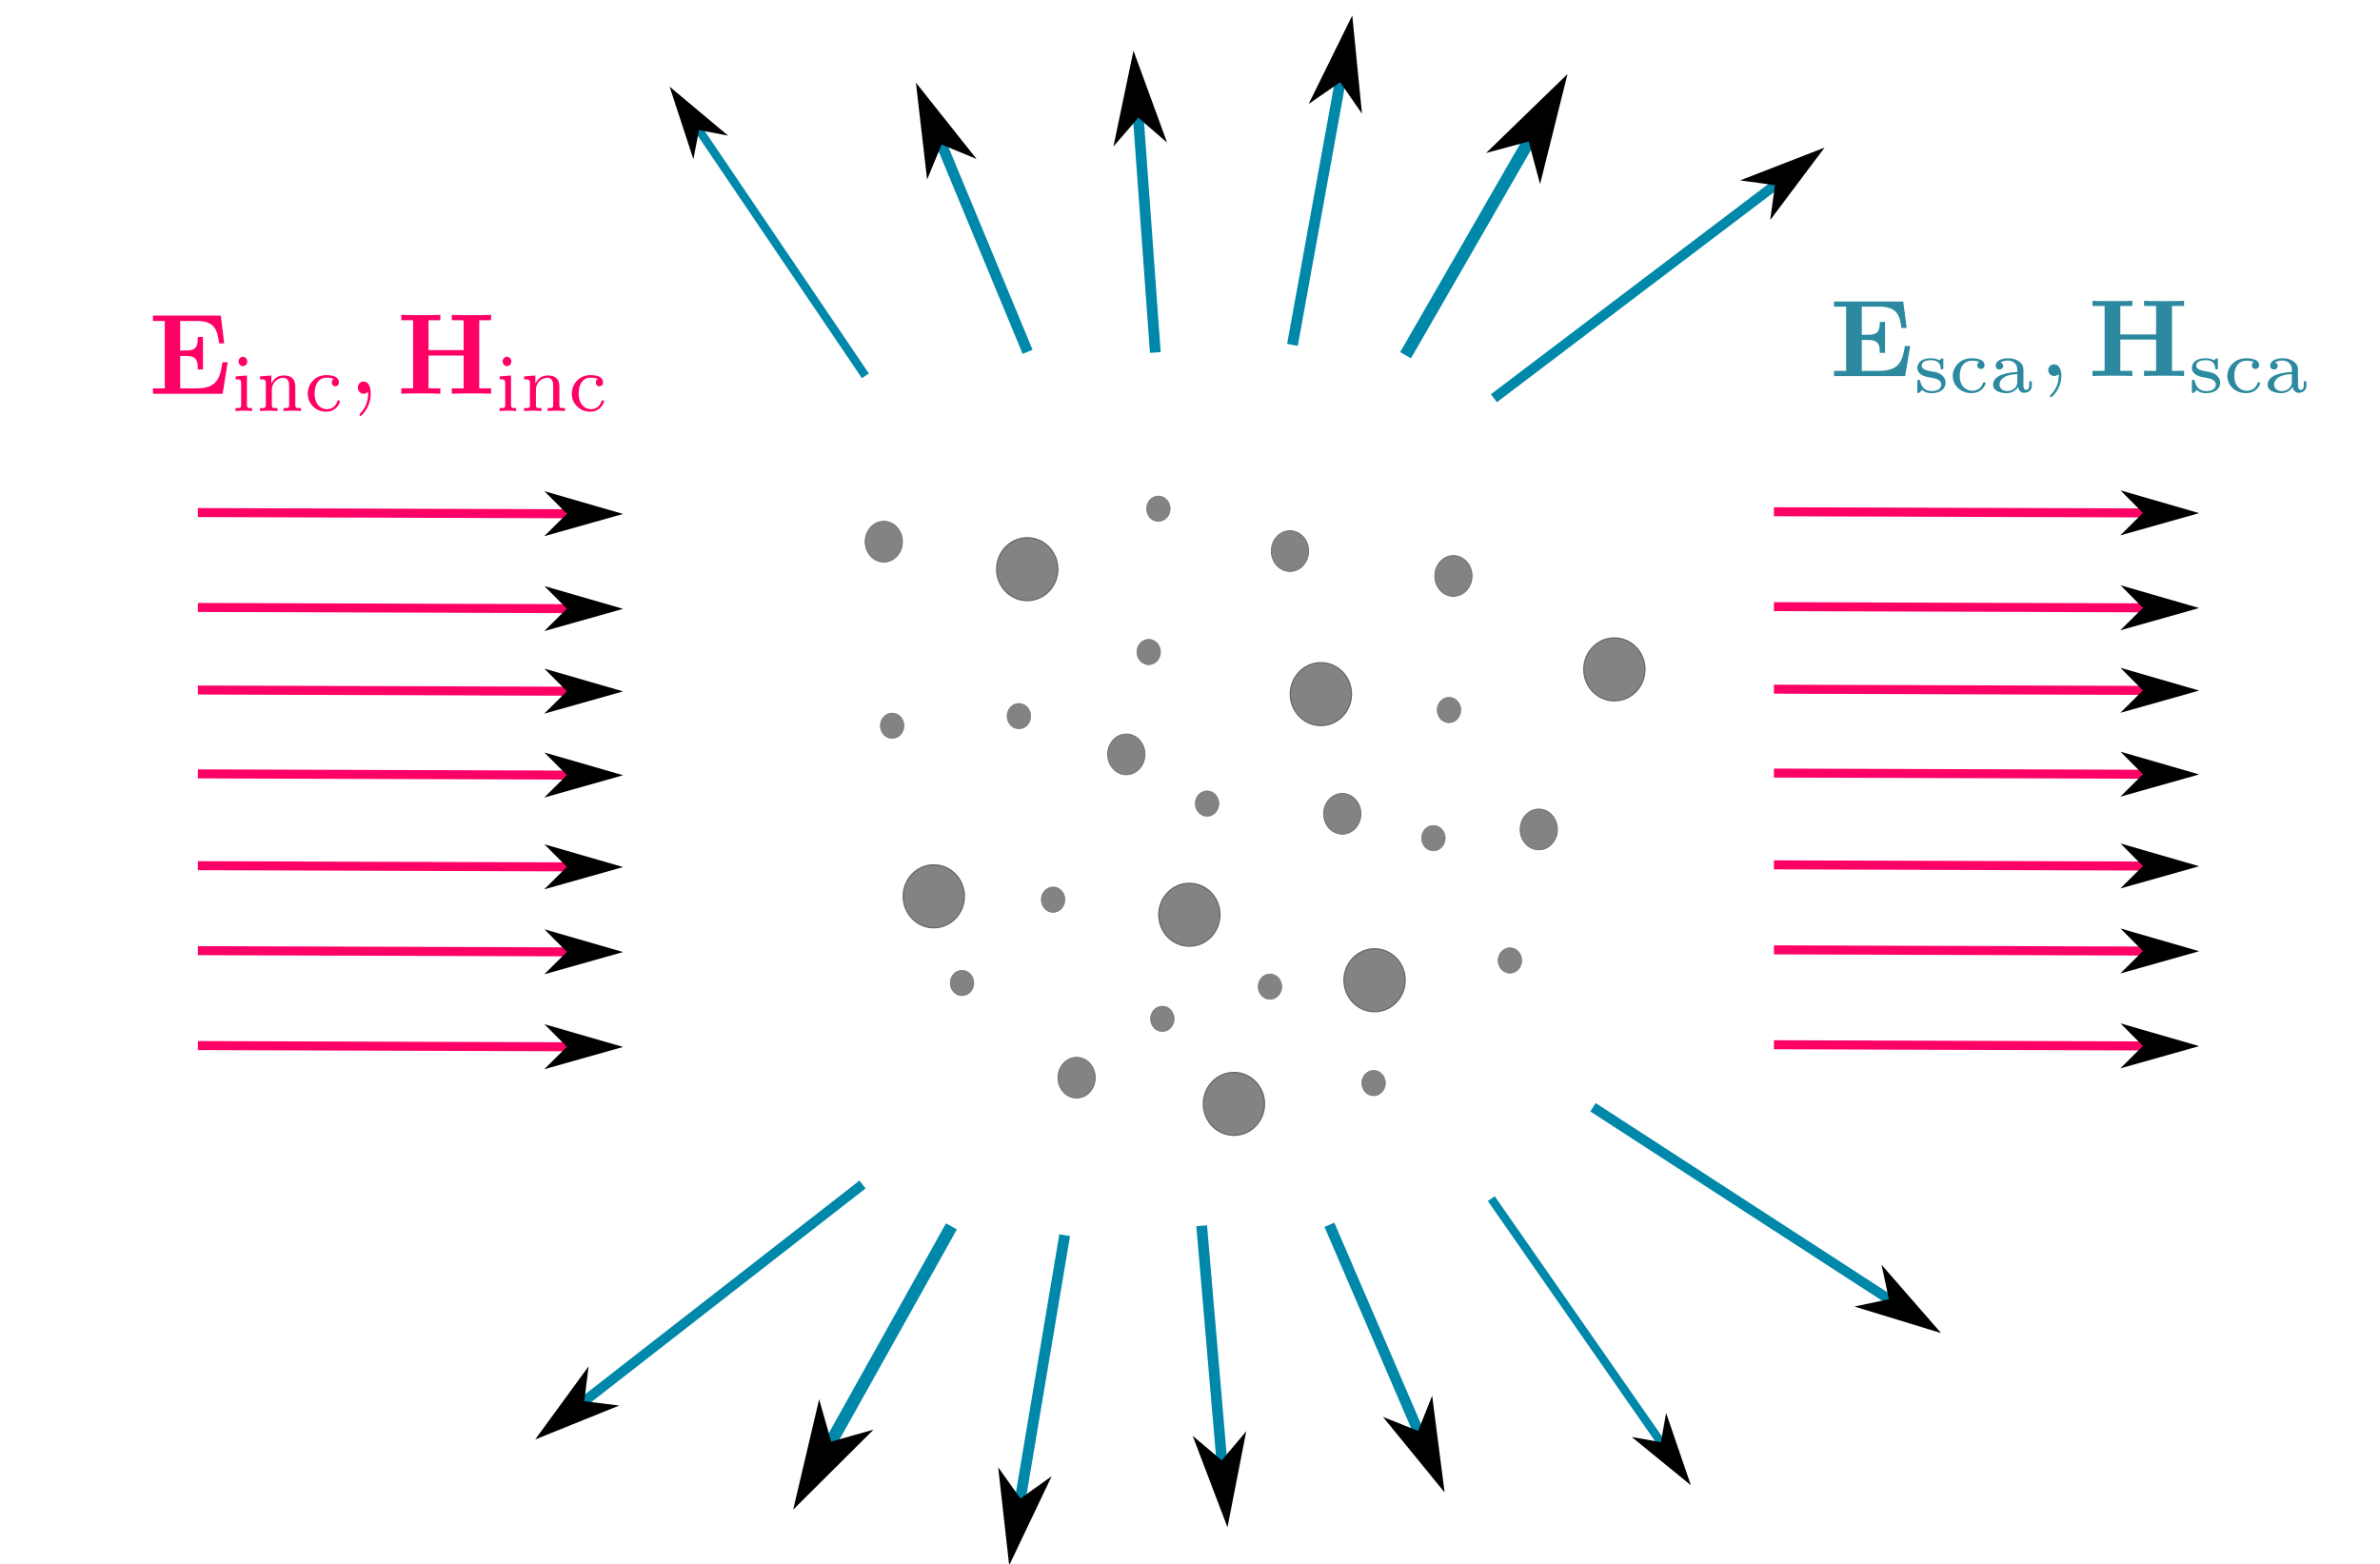 <?xml version="1.0" encoding="UTF-8" standalone="no"?>
<!-- Created with Inkscape (http://www.inkscape.org/) -->

<svg
   width="186.94mm"
   height="122.837mm"
   viewBox="0 0 186.94 122.837"
   version="1.1"
   id="svg1"
   inkscape:version="1.4.2 (f4327f4, 2025-05-13)"
   sodipodi:docname="detector.svg"
   inkscape:export-filename="scattering.pdf"
   inkscape:export-xdpi="1000"
   inkscape:export-ydpi="1000"
   xmlns:inkscape="http://www.inkscape.org/namespaces/inkscape"
   xmlns:sodipodi="http://sodipodi.sourceforge.net/DTD/sodipodi-0.dtd"
   xmlns:xlink="http://www.w3.org/1999/xlink"
   xmlns="http://www.w3.org/2000/svg"
   xmlns:svg="http://www.w3.org/2000/svg"
   xmlns:ns4="http://www.iki.fi/pav/software/textext/">
  <sodipodi:namedview
     id="namedview1"
     pagecolor="#ffffff"
     bordercolor="#000000"
     borderopacity="0.25"
     inkscape:showpageshadow="2"
     inkscape:pageopacity="0.0"
     inkscape:pagecheckerboard="0"
     inkscape:deskcolor="#d1d1d1"
     inkscape:document-units="mm"
     showguides="false"
     inkscape:zoom="1.94"
     inkscape:cx="390.46392"
     inkscape:cy="253.35052"
     inkscape:window-width="2880"
     inkscape:window-height="1514"
     inkscape:window-x="-11"
     inkscape:window-y="-11"
     inkscape:window-maximized="1"
     inkscape:current-layer="layer1" />
  <defs
     id="defs1">
    <linearGradient
       id="swatch110">
      <stop
         style="stop-color:#003c71;stop-opacity:1;"
         offset="0"
         id="stop110" />
      <stop
         style="stop-color:#003c2c;stop-opacity:1;"
         offset="1"
         id="stop111" />
    </linearGradient>
    <linearGradient
       id="linearGradient106"
       inkscape:swatch="gradient">
      <stop
         style="stop-color:#003c71;stop-opacity:1;"
         offset="0.698"
         id="stop106" />
      <stop
         style="stop-color:#003c71;stop-opacity:0;"
         offset="1"
         id="stop107" />
    </linearGradient>
    <marker
       style="overflow:visible"
       id="DartArrow-3-1-4"
       refX="0"
       refY="0"
       orient="auto-start-reverse"
       inkscape:stockid="Dart arrow"
       markerWidth="1"
       markerHeight="1"
       viewBox="0 0 1 1"
       inkscape:isstock="true"
       inkscape:collect="always"
       preserveAspectRatio="xMidYMid">
      <path
         style="fill:context-stroke;fill-rule:evenodd;stroke:none"
         d="M 0,0 5,-5 -12.5,0 5,5 Z"
         transform="scale(-0.5)"
         id="path6-34-8-2" />
    </marker>
    <marker
       style="overflow:visible"
       id="DartArrow-3-1-4-8-4"
       refX="0"
       refY="0"
       orient="auto-start-reverse"
       inkscape:stockid="Dart arrow"
       markerWidth="1"
       markerHeight="1"
       viewBox="0 0 1 1"
       inkscape:isstock="true"
       inkscape:collect="always"
       preserveAspectRatio="xMidYMid">
      <path
         style="fill:context-stroke;fill-rule:evenodd;stroke:none"
         d="M 0,0 5,-5 -12.5,0 5,5 Z"
         transform="scale(-0.5)"
         id="path6-34-8-2-9-1" />
    </marker>
    <marker
       style="overflow:visible"
       id="DartArrow-3-1-4-8-4-5"
       refX="0"
       refY="0"
       orient="auto-start-reverse"
       inkscape:stockid="Dart arrow"
       markerWidth="1"
       markerHeight="1"
       viewBox="0 0 1 1"
       inkscape:isstock="true"
       inkscape:collect="always"
       preserveAspectRatio="xMidYMid">
      <path
         style="fill:context-stroke;fill-rule:evenodd;stroke:none"
         d="M 0,0 5,-5 -12.5,0 5,5 Z"
         transform="scale(-0.5)"
         id="path6-34-8-2-9-1-9" />
    </marker>
    <marker
       style="overflow:visible"
       id="DartArrow-3-1-4-8-4-5-6"
       refX="0"
       refY="0"
       orient="auto-start-reverse"
       inkscape:stockid="Dart arrow"
       markerWidth="1"
       markerHeight="1"
       viewBox="0 0 1 1"
       inkscape:isstock="true"
       inkscape:collect="always"
       preserveAspectRatio="xMidYMid">
      <path
         style="fill:context-stroke;fill-rule:evenodd;stroke:none"
         d="M 0,0 5,-5 -12.5,0 5,5 Z"
         transform="scale(-0.5)"
         id="path6-34-8-2-9-1-9-3" />
    </marker>
    <marker
       style="overflow:visible"
       id="DartArrow-3-1-4-8-4-5-6-8"
       refX="0"
       refY="0"
       orient="auto-start-reverse"
       inkscape:stockid="Dart arrow"
       markerWidth="1"
       markerHeight="1"
       viewBox="0 0 1 1"
       inkscape:isstock="true"
       inkscape:collect="always"
       preserveAspectRatio="xMidYMid">
      <path
         style="fill:context-stroke;fill-rule:evenodd;stroke:none"
         d="M 0,0 5,-5 -12.5,0 5,5 Z"
         transform="scale(-0.5)"
         id="path6-34-8-2-9-1-9-3-2" />
    </marker>
    <marker
       style="overflow:visible"
       id="DartArrow-3-1-4-8-4-5-6-8-4"
       refX="0"
       refY="0"
       orient="auto-start-reverse"
       inkscape:stockid="Dart arrow"
       markerWidth="1"
       markerHeight="1"
       viewBox="0 0 1 1"
       inkscape:isstock="true"
       inkscape:collect="always"
       preserveAspectRatio="xMidYMid">
      <path
         style="fill:context-stroke;fill-rule:evenodd;stroke:none"
         d="M 0,0 5,-5 -12.5,0 5,5 Z"
         transform="scale(-0.5)"
         id="path6-34-8-2-9-1-9-3-2-8" />
    </marker>
    <marker
       style="overflow:visible"
       id="DartArrow-3-1-4-8-4-5-6-8-4-2"
       refX="0"
       refY="0"
       orient="auto-start-reverse"
       inkscape:stockid="Dart arrow"
       markerWidth="1"
       markerHeight="1"
       viewBox="0 0 1 1"
       inkscape:isstock="true"
       inkscape:collect="always"
       preserveAspectRatio="xMidYMid">
      <path
         style="fill:context-stroke;fill-rule:evenodd;stroke:none"
         d="M 0,0 5,-5 -12.5,0 5,5 Z"
         transform="scale(-0.5)"
         id="path6-34-8-2-9-1-9-3-2-8-3" />
    </marker>
    <marker
       style="overflow:visible"
       id="DartArrow-3-1-4-8-4-5-5"
       refX="0"
       refY="0"
       orient="auto-start-reverse"
       inkscape:stockid="Dart arrow"
       markerWidth="1"
       markerHeight="1"
       viewBox="0 0 1 1"
       inkscape:isstock="true"
       inkscape:collect="always"
       preserveAspectRatio="xMidYMid">
      <path
         style="fill:context-stroke;fill-rule:evenodd;stroke:none"
         d="M 0,0 5,-5 -12.5,0 5,5 Z"
         transform="scale(-0.5)"
         id="path6-34-8-2-9-1-9-8" />
    </marker>
    <marker
       style="overflow:visible"
       id="DartArrow-3-1-4-8-4-5-6-1"
       refX="0"
       refY="0"
       orient="auto-start-reverse"
       inkscape:stockid="Dart arrow"
       markerWidth="1"
       markerHeight="1"
       viewBox="0 0 1 1"
       inkscape:isstock="true"
       inkscape:collect="always"
       preserveAspectRatio="xMidYMid">
      <path
         style="fill:context-stroke;fill-rule:evenodd;stroke:none"
         d="M 0,0 5,-5 -12.5,0 5,5 Z"
         transform="scale(-0.5)"
         id="path6-34-8-2-9-1-9-3-9" />
    </marker>
    <g
       id="id-43cd4429-e493-4567-84c5-a96302e50c0d-0">
      <g
         id="id-7fd0e77b-a91b-493c-bc33-8a20a087ddc0-5">
        <path
           d="m 0.875,-0.594 c -0.031,0.156 -0.094,0.391 -0.094,0.438 0,0.172 0.141,0.266 0.297,0.266 0.125,0 0.297,-0.078 0.375,-0.281 0,-0.016 0.125,-0.484 0.188,-0.734 l 0.219,-0.891 C 1.906,-2.031 1.969,-2.25 2.031,-2.469 c 0.031,-0.172 0.109,-0.469 0.125,-0.5 0.141,-0.312 0.672,-1.219 1.625,-1.219 0.453,0 0.531,0.375 0.531,0.703 0,0.609 -0.484,1.891 -0.641,2.312 C 3.578,-0.938 3.562,-0.812 3.562,-0.703 c 0,0.469 0.359,0.812 0.828,0.812 0.938,0 1.297,-1.453 1.297,-1.531 0,-0.109 -0.078,-0.109 -0.109,-0.109 -0.109,0 -0.109,0.031 -0.156,0.188 -0.203,0.672 -0.531,1.234 -1.016,1.234 -0.172,0 -0.234,-0.094 -0.234,-0.328 0,-0.25 0.078,-0.484 0.172,-0.703 0.188,-0.531 0.609,-1.625 0.609,-2.203 0,-0.656 -0.422,-1.062 -1.141,-1.062 -0.906,0 -1.391,0.641 -1.562,0.875 -0.047,-0.562 -0.453,-0.875 -0.922,-0.875 -0.453,0 -0.641,0.391 -0.734,0.562 C 0.422,-3.5 0.297,-2.906 0.297,-2.875 c 0,0.109 0.094,0.109 0.109,0.109 0.109,0 0.109,-0.016 0.172,-0.234 0.172,-0.703 0.375,-1.188 0.734,-1.188 0.188,0 0.297,0.125 0.297,0.453 0,0.219 -0.031,0.328 -0.156,0.844 z m 0,0"
           id="id-8832cd88-1442-4854-a355-956a35daef4f-6" />
      </g>
      <g
         id="id-ae96309a-a09c-4129-9932-e49851d03469-7">
        <path
           d="m 0.516,0.844 c -0.047,0.203 -0.062,0.25 -0.328,0.25 -0.094,0 -0.188,0 -0.188,0.156 0,0.078 0.062,0.109 0.094,0.109 0.172,0 0.406,-0.031 0.594,-0.031 0.234,0 0.5,0.031 0.734,0.031 0.062,0 0.141,-0.031 0.141,-0.156 0,-0.109 -0.094,-0.109 -0.188,-0.109 -0.156,0 -0.344,0 -0.344,-0.078 0,-0.031 0.062,-0.219 0.078,-0.312 0.094,-0.375 0.188,-0.75 0.266,-1.047 0.078,0.141 0.297,0.406 0.719,0.406 0.844,0 1.781,-0.938 1.781,-1.969 0,-0.812 -0.562,-1.172 -1.031,-1.172 -0.438,0 -0.812,0.297 -1,0.5 -0.109,-0.406 -0.5,-0.5 -0.719,-0.5 -0.266,0 -0.438,0.188 -0.547,0.375 -0.141,0.234 -0.25,0.656 -0.25,0.703 0,0.078 0.094,0.078 0.125,0.078 0.094,0 0.094,-0.016 0.141,-0.203 0.109,-0.406 0.25,-0.75 0.516,-0.75 0.188,0 0.234,0.156 0.234,0.344 0,0.078 -0.016,0.156 -0.031,0.203 z M 1.844,-2.234 C 2.25,-2.781 2.594,-2.875 2.812,-2.875 c 0.281,0 0.516,0.203 0.516,0.672 0,0.281 -0.156,1 -0.359,1.406 -0.188,0.344 -0.516,0.672 -0.875,0.672 -0.5,0 -0.625,-0.531 -0.625,-0.609 0,-0.031 0.016,-0.078 0.016,-0.109 z m 0,0"
           id="id-7b3ce58b-eeba-4e2f-9445-c1099c3a78e1-5" />
      </g>
    </g>
    <g
       id="id-bc062583-f13b-4348-a934-2028bec15045-7">
      <g
         id="id-b65592c9-eb8b-42da-b837-988f6336ec36-4">
        <path
           d="M 2.5,-6.922 1.156,-5.562 1.328,-5.391 2.5,-6.406 3.641,-5.391 3.812,-5.562 Z m 0,0"
           id="id-b69775fb-5422-4652-ac8c-5242dfeeb1b4-7" />
      </g>
      <g
         id="id-612df404-ef5d-49a5-81b2-87f2993063db-9">
        <path
           d="m 1.859,-2.297 c 0.297,0 1.031,-0.031 1.531,-0.234 0.703,-0.297 0.75,-0.891 0.75,-1.031 0,-0.438 -0.375,-0.844 -1.062,-0.844 -1.109,0 -2.625,0.969 -2.625,2.719 0,1.016 0.594,1.797 1.578,1.797 1.422,0 2.25,-1.062 2.25,-1.172 0,-0.062 -0.047,-0.141 -0.109,-0.141 -0.062,0 -0.078,0.031 -0.141,0.109 -0.781,0.984 -1.875,0.984 -1.984,0.984 -0.781,0 -0.875,-0.844 -0.875,-1.156 0,-0.125 0.016,-0.422 0.156,-1.031 z m -0.469,-0.219 C 1.781,-4.031 2.812,-4.188 3.078,-4.188 c 0.453,0 0.734,0.297 0.734,0.625 0,1.047 -1.594,1.047 -2.016,1.047 z m 0,0"
           id="id-8dbfcb43-c4bb-4614-ae3a-c587fdcd9dcb-2" />
      </g>
      <g
         id="id-082b1625-c2cf-4958-aa01-ab4d3d0a09b5-8">
        <path
           d="M 1.734,-0.734 C 1.672,-0.5 1.438,-0.125 1.078,-0.125 c -0.016,0 -0.234,0 -0.375,-0.094 0.281,-0.094 0.312,-0.344 0.312,-0.391 0,-0.156 -0.125,-0.25 -0.281,-0.25 -0.203,0 -0.406,0.156 -0.406,0.422 0,0.344 0.391,0.5 0.734,0.5 0.328,0 0.609,-0.188 0.781,-0.484 C 2.016,-0.062 2.391,0.062 2.672,0.062 c 0.812,0 1.234,-0.859 1.234,-1.062 0,-0.094 -0.094,-0.094 -0.109,-0.094 -0.109,0 -0.109,0.047 -0.141,0.125 -0.141,0.484 -0.562,0.844 -0.953,0.844 -0.281,0 -0.422,-0.188 -0.422,-0.453 0,-0.188 0.172,-0.812 0.359,-1.594 C 2.781,-2.703 3.094,-2.875 3.328,-2.875 c 0.016,0 0.219,0 0.375,0.094 -0.219,0.062 -0.312,0.266 -0.312,0.391 0,0.141 0.125,0.25 0.281,0.25 0.156,0 0.391,-0.125 0.391,-0.422 0,-0.391 -0.453,-0.516 -0.719,-0.516 -0.359,0 -0.641,0.234 -0.781,0.5 -0.125,-0.281 -0.453,-0.5 -0.844,-0.5 C 0.938,-3.078 0.5,-2.219 0.5,-2 c 0,0.078 0.094,0.078 0.109,0.078 0.094,0 0.094,-0.016 0.141,-0.109 C 0.922,-2.578 1.359,-2.875 1.703,-2.875 1.938,-2.875 2.125,-2.75 2.125,-2.422 2.125,-2.281 2.031,-1.938 1.969,-1.688 Z m 0,0"
           id="id-b8b96246-df9e-42c2-8091-f2eeb766f802-9" />
      </g>
    </g>
    <defs
       id="id-fdd233ca-1b3a-4d70-982a-70a133fcf8b4">
      <g
         id="id-08554622-cde6-4211-af6e-bda33c2375ed">
        <g
           id="id-21bdbede-8f7a-43bd-8611-d02e81f1dc79">
          <path
             d="m 5.359,-5.938 c -0.141,0.141 -0.469,0.422 -0.469,0.594 0,0.094 0.094,0.203 0.188,0.203 0.094,0 0.141,-0.078 0.203,-0.141 C 5.391,-5.422 5.625,-5.703 6.062,-5.922 6.125,-5.969 6.234,-6.016 6.234,-6.125 6.234,-6.234 6.156,-6.281 6.094,-6.328 5.875,-6.484 5.766,-6.656 5.688,-6.891 5.656,-6.984 5.625,-7.125 5.484,-7.125 c -0.141,0 -0.203,0.141 -0.203,0.219 0,0.047 0.078,0.359 0.234,0.578 H 2.156 c -0.156,0 -0.344,0 -0.344,0.203 0,0.188 0.188,0.188 0.344,0.188 z m 0,0"
             id="id-e1f38e1b-50a7-401a-b7c2-7a97b3668814" />
        </g>
        <g
           id="id-71c1621e-44ef-444c-b38d-2a4558d7c841">
          <path
             d="M 7.062,-2.328 C 7.078,-2.375 7.109,-2.438 7.109,-2.469 c 0,0 0,-0.109 -0.125,-0.109 -0.094,0 -0.109,0.062 -0.125,0.125 C 6.203,-0.984 5.844,-0.312 4.141,-0.312 H 2.688 c -0.141,0 -0.172,0 -0.219,0 -0.109,-0.016 -0.141,-0.031 -0.141,-0.109 0,-0.031 0,-0.047 0.047,-0.219 L 3.062,-3.375 h 0.984 c 0.844,0 0.844,0.219 0.844,0.469 0,0.062 0,0.188 -0.062,0.484 C 4.812,-2.375 4.797,-2.344 4.797,-2.312 c 0,0.047 0.031,0.109 0.125,0.109 C 5,-2.203 5.031,-2.25 5.078,-2.406 l 0.562,-2.328 c 0,-0.062 -0.047,-0.109 -0.125,-0.109 -0.078,0 -0.109,0.062 -0.125,0.172 -0.219,0.766 -0.391,1 -1.312,1 h -0.938 l 0.594,-2.406 C 3.828,-6.438 3.844,-6.469 4.281,-6.469 H 5.688 c 1.203,0 1.516,0.281 1.516,1.109 0,0.234 0,0.25 -0.047,0.531 0,0.047 -0.016,0.125 -0.016,0.172 0,0.047 0.031,0.125 0.125,0.125 0.109,0 0.125,-0.062 0.141,-0.25 L 7.609,-6.516 C 7.641,-6.781 7.594,-6.781 7.344,-6.781 H 2.297 c -0.188,0 -0.297,0 -0.297,0.203 0,0.109 0.094,0.109 0.281,0.109 0.375,0 0.656,0 0.656,0.172 0,0.047 0,0.062 -0.062,0.25 L 1.562,-0.781 c -0.094,0.391 -0.109,0.469 -0.906,0.469 -0.172,0 -0.281,0 -0.281,0.188 C 0.375,0 0.469,0 0.656,0 h 5.172 c 0.234,0 0.25,-0.016 0.312,-0.172 z m 0,0"
             id="id-801f4323-b544-4f69-972c-f835509d4f5d" />
        </g>
        <g
           id="id-a0ad58d3-11d6-4b98-9d4e-b11708efe6ed">
          <path
             d="m 2.031,-0.016 c 0,-0.656 -0.25,-1.047 -0.641,-1.047 -0.328,0 -0.531,0.25 -0.531,0.531 C 0.859,-0.266 1.062,0 1.391,0 1.5,0 1.641,-0.047 1.734,-0.125 1.766,-0.156 1.781,-0.156 1.781,-0.156 c 0.016,0 0.016,0 0.016,0.141 0,0.75 -0.344,1.344 -0.672,1.672 -0.109,0.109 -0.109,0.125 -0.109,0.156 0,0.078 0.047,0.109 0.094,0.109 0.109,0 0.922,-0.766 0.922,-1.938 z m 0,0"
             id="id-5e674ffb-a644-4f70-8c0c-48f25e13ef96" />
        </g>
        <g
           id="id-f93aacbe-491c-43dd-b61f-5f3f3ce0acf7">
          <path
             d="M 7.609,-6.047 C 7.703,-6.406 7.719,-6.5 8.438,-6.5 c 0.266,0 0.344,0 0.344,-0.203 0,-0.109 -0.109,-0.109 -0.141,-0.109 -0.281,0 -1,0.031 -1.281,0.031 -0.281,0 -0.984,-0.031 -1.281,-0.031 -0.078,0 -0.188,0 -0.188,0.203 0,0.109 0.094,0.109 0.281,0.109 0.016,0 0.203,0 0.375,0.016 0.188,0.031 0.266,0.031 0.266,0.172 0,0.031 0,0.047 -0.031,0.188 L 6.188,-3.703 H 3.141 l 0.594,-2.344 C 3.812,-6.406 3.844,-6.5 4.562,-6.5 c 0.266,0 0.344,0 0.344,-0.203 0,-0.109 -0.109,-0.109 -0.141,-0.109 -0.281,0 -1,0.031 -1.281,0.031 -0.281,0 -0.984,-0.031 -1.281,-0.031 -0.078,0 -0.188,0 -0.188,0.203 0,0.109 0.094,0.109 0.281,0.109 0.016,0 0.203,0 0.375,0.016 0.172,0.031 0.266,0.031 0.266,0.172 0,0.031 0,0.062 -0.031,0.188 L 1.562,-0.781 c -0.094,0.391 -0.109,0.469 -0.906,0.469 -0.172,0 -0.266,0 -0.266,0.203 C 0.391,0 0.516,0 0.531,0 0.812,0 1.516,-0.031 1.797,-0.031 2,-0.031 2.219,-0.016 2.438,-0.016 2.656,-0.016 2.875,0 3.078,0 3.156,0 3.281,0 3.281,-0.203 3.281,-0.312 3.188,-0.312 3,-0.312 c -0.375,0 -0.641,0 -0.641,-0.172 0,-0.062 0.016,-0.109 0.016,-0.172 l 0.688,-2.734 h 3.031 c -0.406,1.656 -0.641,2.609 -0.688,2.75 C 5.312,-0.312 5.125,-0.312 4.5,-0.312 c -0.141,0 -0.234,0 -0.234,0.203 C 4.266,0 4.391,0 4.406,0 4.688,0 5.391,-0.031 5.672,-0.031 5.875,-0.031 6.094,-0.016 6.312,-0.016 6.531,-0.016 6.75,0 6.953,0 7.031,0 7.156,0 7.156,-0.203 7.156,-0.312 7.062,-0.312 6.875,-0.312 c -0.359,0 -0.641,0 -0.641,-0.172 0,-0.062 0.016,-0.109 0.031,-0.172 z m 0,0"
             id="id-9f892597-ff22-4442-8735-02ef1bb99fe3" />
        </g>
        <g
           id="id-dcfaa9c6-532d-406c-88af-d7e2b94c393a">
          <path
             d="m 3,-2.625 c -0.172,0.047 -0.297,0.188 -0.297,0.328 0,0.172 0.141,0.234 0.234,0.234 0.078,0 0.344,-0.047 0.344,-0.406 0,-0.453 -0.5,-0.609 -0.938,-0.609 -1.078,0 -1.281,0.812 -1.281,1.016 0,0.266 0.156,0.438 0.25,0.516 0.172,0.141 0.297,0.172 0.781,0.25 0.156,0.031 0.594,0.109 0.594,0.453 0,0.125 -0.078,0.391 -0.359,0.562 C 2.047,-0.125 1.703,-0.125 1.625,-0.125 1.344,-0.125 0.953,-0.188 0.781,-0.422 1.016,-0.453 1.172,-0.625 1.172,-0.812 c 0,-0.172 -0.125,-0.266 -0.266,-0.266 -0.203,0 -0.406,0.172 -0.406,0.469 0,0.422 0.438,0.672 1.109,0.672 1.297,0 1.531,-0.875 1.531,-1.141 0,-0.641 -0.703,-0.766 -0.969,-0.812 -0.062,-0.016 -0.234,-0.047 -0.281,-0.062 -0.25,-0.047 -0.375,-0.188 -0.375,-0.344 0,-0.156 0.125,-0.344 0.281,-0.453 0.188,-0.109 0.422,-0.125 0.547,-0.125 0.141,0 0.5,0.016 0.656,0.25 z m 0,0"
             id="id-83eb59cc-54aa-4178-9de3-1c8e5b00fee9" />
        </g>
        <g
           id="id-4e65f239-0ec1-4670-aa1c-a14fd788cfc0">
          <path
             d="m 3.047,-2.672 c -0.25,0.047 -0.344,0.234 -0.344,0.391 0,0.188 0.141,0.266 0.266,0.266 0.156,0 0.391,-0.109 0.391,-0.453 0,-0.469 -0.531,-0.609 -0.906,-0.609 -1.047,0 -2.016,0.969 -2.016,1.938 0,0.594 0.406,1.203 1.281,1.203 1.188,0 1.734,-0.688 1.734,-0.781 0,-0.047 -0.062,-0.125 -0.125,-0.125 -0.031,0 -0.047,0.016 -0.109,0.078 C 2.672,-0.125 1.859,-0.125 1.734,-0.125 c -0.5,0 -0.719,-0.344 -0.719,-0.781 0,-0.188 0.094,-0.953 0.453,-1.438 0.266,-0.344 0.625,-0.531 0.984,-0.531 0.094,0 0.422,0.016 0.594,0.203 z m 0,0"
             id="id-29560fe3-d9c7-4899-b7db-f2cb3af1d504" />
        </g>
        <g
           id="id-6bf073cc-eb72-4618-bfe3-d9d6a6bac12e">
          <path
             d="m 2.938,-2.656 c -0.141,-0.234 -0.375,-0.422 -0.719,-0.422 -0.891,0 -1.797,0.984 -1.797,1.984 0,0.688 0.453,1.156 1.062,1.156 0.375,0 0.703,-0.203 0.984,-0.484 C 2.594,0 3,0.062 3.188,0.062 c 0.25,0 0.422,-0.141 0.547,-0.359 0.156,-0.281 0.25,-0.672 0.25,-0.703 0,-0.094 -0.094,-0.094 -0.109,-0.094 -0.109,0 -0.109,0.031 -0.156,0.219 C 3.625,-0.531 3.5,-0.125 3.203,-0.125 3.031,-0.125 2.969,-0.281 2.969,-0.469 c 0,-0.109 0.062,-0.375 0.109,-0.547 0.047,-0.188 0.125,-0.469 0.156,-0.625 L 3.375,-2.172 C 3.422,-2.359 3.5,-2.688 3.5,-2.719 3.5,-2.875 3.375,-2.938 3.266,-2.938 c -0.125,0 -0.281,0.078 -0.328,0.281 z M 2.5,-0.875 C 2.453,-0.672 2.297,-0.531 2.141,-0.406 2.078,-0.344 1.797,-0.125 1.5,-0.125 c -0.266,0 -0.516,-0.188 -0.516,-0.672 0,-0.375 0.203,-1.141 0.375,-1.422 0.312,-0.562 0.672,-0.656 0.859,-0.656 0.484,0 0.625,0.531 0.625,0.609 0,0.016 -0.016,0.078 -0.016,0.094 z m 0,0"
             id="id-d63e85e9-3adf-4a30-b424-f18a7f609292" />
        </g>
      </g>
    </defs>
    <linearGradient
       id="linearGradient6"
       inkscape:collect="always">
      <stop
         style="stop-color:#e6e6e6;stop-opacity:1"
         offset="0"
         id="stop6" />
      <stop
         style="stop-color:#cccccc;stop-opacity:1"
         offset="0.279"
         id="stop8" />
      <stop
         style="stop-color:#808080;stop-opacity:1"
         offset="0.656"
         id="stop9" />
      <stop
         style="stop-color:#4d4d4d;stop-opacity:1"
         offset="1"
         id="stop7" />
    </linearGradient>
    <clipPath
       clipPathUnits="userSpaceOnUse"
       id="clipPath13">
      <path
         style="fill:url(#radialGradient13);stroke:none;stroke-width:0.34;stroke-dasharray:none;stroke-opacity:1;paint-order:fill markers stroke"
         id="path13"
         sodipodi:type="arc"
         sodipodi:cx="81.780022"
         sodipodi:cy="183.23381"
         sodipodi:rx="35"
         sodipodi:ry="35"
         sodipodi:start="0"
         sodipodi:end="6.2060046"
         sodipodi:open="true"
         sodipodi:arc-type="arc"
         d="M 116.78,183.234 A 35,35 0 0 1 82.455,218.227 35,35 0 0 1 46.806,184.584 35,35 0 0 1 79.755,148.292 35,35 0 0 1 116.676,180.535" />
    </clipPath>
    <radialGradient
       inkscape:collect="always"
       xlink:href="#linearGradient6"
       id="radialGradient13"
       gradientUnits="userSpaceOnUse"
       gradientTransform="matrix(1.363,1.136,-0.981,1.177,36.003,-3.809)"
       cx="69.135"
       cy="75.845"
       fx="69.135"
       fy="75.845"
       r="35" />
    <clipPath
       clipPathUnits="userSpaceOnUse"
       id="clipPath13-1">
      <path
         style="fill:url(#radialGradient13-8);stroke:none;stroke-width:0.34;stroke-dasharray:none;stroke-opacity:1;paint-order:fill markers stroke"
         id="path13-4"
         sodipodi:type="arc"
         sodipodi:cx="81.780022"
         sodipodi:cy="183.23381"
         sodipodi:rx="35"
         sodipodi:ry="35"
         sodipodi:start="0"
         sodipodi:end="6.2060046"
         sodipodi:open="true"
         sodipodi:arc-type="arc"
         d="M 116.78,183.234 A 35,35 0 0 1 82.455,218.227 35,35 0 0 1 46.806,184.584 35,35 0 0 1 79.755,148.292 35,35 0 0 1 116.676,180.535" />
    </clipPath>
    <radialGradient
       inkscape:collect="always"
       xlink:href="#linearGradient6"
       id="radialGradient13-8"
       gradientUnits="userSpaceOnUse"
       gradientTransform="matrix(1.363,1.136,-0.981,1.177,36.003,-3.809)"
       cx="69.135"
       cy="75.845"
       fx="69.135"
       fy="75.845"
       r="35" />
    <g
       id="id-452d4af4-e825-45b9-862a-296f2847db84-6"
       style="fill:#ff0066;stroke:#ff0066;stroke-width:0">
      <g
         id="id-7892a364-0615-44a6-8cf7-72201d6371ba-1"
         style="fill:#ff0066;stroke:#ff0066;stroke-width:0">
        <path
           d="m 7.203,-2.734 h -0.469 c -0.219,1.375 -0.5,2.266 -2.344,2.266 H 2.875 v -2.812 h 0.547 c 0.969,0 1.062,0.438 1.062,1.172 h 0.469 v -2.812 h -0.469 c 0,0.75 -0.094,1.172 -1.062,1.172 H 2.875 v -2.562 h 1.516 c 1.609,0 1.875,0.734 2.031,1.938 h 0.469 l -0.312,-2.406 h -6.188 V -6.312 H 1.469 v 5.844 H 0.391 V 0 H 6.75 Z m 0,0"
           id="id-a1bd13cd-2635-4249-950f-4ab4a2d5d0b6-9"
           style="fill:#ff0066;stroke:#ff0066;stroke-width:0" />
      </g>
      <g
         id="id-43a3f893-a13a-4f4d-a927-e80e2127f135-8"
         style="fill:#ff0066;stroke:#ff0066;stroke-width:0">
        <path
           d="m 2.266,-4.359 c 0,-0.109 -0.094,-0.266 -0.281,-0.266 -0.188,0 -0.391,0.188 -0.391,0.391 0,0.109 0.078,0.266 0.281,0.266 0.188,0 0.391,-0.203 0.391,-0.391 z M 0.844,-0.812 c -0.031,0.094 -0.062,0.172 -0.062,0.297 0,0.328 0.266,0.578 0.656,0.578 0.688,0 1,-0.953 1,-1.062 0,-0.094 -0.094,-0.094 -0.109,-0.094 -0.094,0 -0.109,0.047 -0.141,0.125 -0.156,0.562 -0.453,0.844 -0.734,0.844 -0.141,0 -0.172,-0.094 -0.172,-0.25 0,-0.156 0.047,-0.281 0.109,-0.438 C 1.469,-1 1.547,-1.188 1.609,-1.375 1.672,-1.547 1.938,-2.172 1.953,-2.266 1.984,-2.328 2,-2.406 2,-2.484 2,-2.812 1.719,-3.078 1.344,-3.078 0.641,-3.078 0.328,-2.125 0.328,-2 c 0,0.078 0.094,0.078 0.125,0.078 0.094,0 0.094,-0.031 0.125,-0.109 C 0.75,-2.625 1.062,-2.875 1.312,-2.875 c 0.109,0 0.172,0.047 0.172,0.234 0,0.172 -0.031,0.266 -0.203,0.703 z m 0,0"
           id="id-95348921-92cf-4c03-b7d5-88688dfb57c9-8"
           style="fill:#ff0066;stroke:#ff0066;stroke-width:0" />
      </g>
    </g>
    <g
       id="id-8150a199-211c-4f83-a92d-3ff79a5ac982-8"
       style="fill:#2c89a0;stroke-width:0;stroke-opacity:1">
      <g
         id="id-80882e48-17c9-434f-a22b-a88f5b4a9b71-7"
         style="fill:#2c89a0;stroke-width:0;stroke-opacity:1">
        <path
           d="m 7.203,-2.734 h -0.469 c -0.219,1.375 -0.5,2.266 -2.344,2.266 H 2.875 v -2.812 h 0.547 c 0.969,0 1.062,0.438 1.062,1.172 h 0.469 v -2.812 h -0.469 c 0,0.75 -0.094,1.172 -1.062,1.172 H 2.875 v -2.562 h 1.516 c 1.609,0 1.875,0.734 2.031,1.938 h 0.469 l -0.312,-2.406 h -6.188 V -6.312 H 1.469 v 5.844 H 0.391 V 0 H 6.75 Z m 0,0"
           id="id-c177f90b-475d-42aa-ad79-79cffa00b649-8"
           style="fill:#2c89a0;stroke-width:0;stroke-opacity:1" />
      </g>
      <g
         id="id-70004d97-670e-4732-a1d6-dd92155533e0-2"
         style="fill:#2c89a0;stroke-width:0;stroke-opacity:1">
        <path
           d="m 3,-2.625 c -0.172,0.047 -0.297,0.188 -0.297,0.328 0,0.172 0.141,0.234 0.234,0.234 0.078,0 0.344,-0.047 0.344,-0.406 0,-0.453 -0.5,-0.609 -0.938,-0.609 -1.078,0 -1.281,0.812 -1.281,1.016 0,0.266 0.156,0.438 0.25,0.516 0.172,0.141 0.297,0.172 0.781,0.25 0.156,0.031 0.594,0.109 0.594,0.453 0,0.125 -0.078,0.391 -0.359,0.562 C 2.047,-0.125 1.703,-0.125 1.625,-0.125 1.344,-0.125 0.953,-0.188 0.781,-0.422 1.016,-0.453 1.172,-0.625 1.172,-0.812 c 0,-0.172 -0.125,-0.266 -0.266,-0.266 -0.203,0 -0.406,0.172 -0.406,0.469 0,0.422 0.438,0.672 1.109,0.672 1.297,0 1.531,-0.875 1.531,-1.141 0,-0.641 -0.703,-0.766 -0.969,-0.812 -0.062,-0.016 -0.234,-0.047 -0.281,-0.062 -0.25,-0.047 -0.375,-0.188 -0.375,-0.344 0,-0.156 0.125,-0.344 0.281,-0.453 0.188,-0.109 0.422,-0.125 0.547,-0.125 0.141,0 0.5,0.016 0.656,0.25 z m 0,0"
           id="id-3e4fae31-091d-4449-9479-415e0f515c2e-1"
           style="fill:#2c89a0;stroke-width:0;stroke-opacity:1" />
      </g>
      <g
         id="id-c28ea6c2-8c7a-4698-a307-ee247035251c-0"
         style="fill:#2c89a0;stroke-width:0;stroke-opacity:1">
        <path
           d="m 3.047,-2.672 c -0.25,0.047 -0.344,0.234 -0.344,0.391 0,0.188 0.141,0.266 0.266,0.266 0.156,0 0.391,-0.109 0.391,-0.453 0,-0.469 -0.531,-0.609 -0.906,-0.609 -1.047,0 -2.016,0.969 -2.016,1.938 0,0.594 0.406,1.203 1.281,1.203 1.188,0 1.734,-0.688 1.734,-0.781 0,-0.047 -0.062,-0.125 -0.125,-0.125 -0.031,0 -0.047,0.016 -0.109,0.078 C 2.672,-0.125 1.859,-0.125 1.734,-0.125 c -0.5,0 -0.719,-0.344 -0.719,-0.781 0,-0.188 0.094,-0.953 0.453,-1.438 0.266,-0.344 0.625,-0.531 0.984,-0.531 0.094,0 0.422,0.016 0.594,0.203 z m 0,0"
           id="id-2f6910a6-c3a5-4b3a-b361-e7692143cc82-3"
           style="fill:#2c89a0;stroke-width:0;stroke-opacity:1" />
      </g>
      <g
         id="id-3a997c5e-e69f-4ecf-bafa-12737ddbc56c-7"
         style="fill:#2c89a0;stroke-width:0;stroke-opacity:1">
        <path
           d="m 2.938,-2.656 c -0.141,-0.234 -0.375,-0.422 -0.719,-0.422 -0.891,0 -1.797,0.984 -1.797,1.984 0,0.688 0.453,1.156 1.062,1.156 0.375,0 0.703,-0.203 0.984,-0.484 C 2.594,0 3,0.062 3.188,0.062 c 0.25,0 0.422,-0.141 0.547,-0.359 0.156,-0.281 0.25,-0.672 0.25,-0.703 0,-0.094 -0.094,-0.094 -0.109,-0.094 -0.109,0 -0.109,0.031 -0.156,0.219 C 3.625,-0.531 3.5,-0.125 3.203,-0.125 3.031,-0.125 2.969,-0.281 2.969,-0.469 c 0,-0.109 0.062,-0.375 0.109,-0.547 0.047,-0.188 0.125,-0.469 0.156,-0.625 L 3.375,-2.172 C 3.422,-2.359 3.5,-2.688 3.5,-2.719 3.5,-2.875 3.375,-2.938 3.266,-2.938 c -0.125,0 -0.281,0.078 -0.328,0.281 z M 2.5,-0.875 C 2.453,-0.672 2.297,-0.531 2.141,-0.406 2.078,-0.344 1.797,-0.125 1.5,-0.125 c -0.266,0 -0.516,-0.188 -0.516,-0.672 0,-0.375 0.203,-1.141 0.375,-1.422 0.312,-0.562 0.672,-0.656 0.859,-0.656 0.484,0 0.625,0.531 0.625,0.609 0,0.016 -0.016,0.078 -0.016,0.094 z m 0,0"
           id="id-b83443e1-2cf7-43df-b3fc-d92c5ae008d7-6"
           style="fill:#2c89a0;stroke-width:0;stroke-opacity:1" />
      </g>
    </g>
    <inkscape:path-effect
       effect="bspline"
       id="path-effect1"
       is_visible="true"
       lpeversion="1.3"
       weight="33.333"
       steps="2"
       helper_size="0"
       apply_no_weight="true"
       apply_with_weight="true"
       only_selected="false"
       uniform="false" />
    <g
       id="id-2684fcbd-bb85-443c-9c82-b5f6c872ff1e-4">
      <g
         id="id-c62c2ce2-7733-438d-b44c-4d89d7b83852-5">
        <path
           d="m 2.859,-6.922 -1.562,1.266 0.281,0.375 1.281,-0.812 1.281,0.812 0.281,-0.375 z m 0,0"
           id="id-4bfafd2c-66f9-4744-8a30-3fd393337cc0-5" />
      </g>
      <g
         id="id-d5a8d2a4-d071-4171-922c-99bc6ce44c75-1">
        <path
           d="m 4.609,-2.172 c 0.219,0 0.312,0 0.312,-0.266 0,-0.312 -0.062,-1.047 -0.562,-1.547 C 4,-4.344 3.469,-4.516 2.781,-4.516 c -1.594,0 -2.469,1.031 -2.469,2.266 0,1.344 1,2.312 2.609,2.312 1.578,0 2,-1.062 2,-1.234 0,-0.172 -0.188,-0.172 -0.234,-0.172 -0.172,0 -0.188,0.047 -0.25,0.203 -0.203,0.484 -0.781,0.797 -1.422,0.797 -1.406,0 -1.422,-1.328 -1.422,-1.828 z M 1.594,-2.5 C 1.609,-2.891 1.625,-3.312 1.828,-3.641 2.094,-4.031 2.5,-4.156 2.781,-4.156 c 1.172,0 1.188,1.312 1.203,1.656 z m 0,0"
           id="id-78117601-a9d7-4d0b-bf2a-795fc8e7c727-7" />
      </g>
      <g
         id="id-04521165-938a-4127-ba80-36625cfb0b9f-1">
        <path
           d="m 1.172,-0.609 c 0.188,-0.188 0.312,-0.312 0.891,-0.797 0.156,-0.109 0.672,-0.531 0.875,-0.719 0.422,-0.422 0.688,-0.781 0.688,-0.859 0,-0.094 -0.078,-0.094 -0.109,-0.094 -0.062,0 -0.094,0.016 -0.125,0.078 -0.219,0.312 -0.359,0.422 -0.531,0.422 -0.078,0 -0.188,0 -0.391,-0.203 -0.234,-0.25 -0.391,-0.297 -0.547,-0.297 -0.562,0 -0.938,0.609 -0.938,0.812 0,0.078 0.062,0.094 0.109,0.094 0.094,0 0.109,-0.016 0.125,-0.094 0.109,-0.25 0.5,-0.266 0.609,-0.266 0.172,0 0.344,0.047 0.438,0.062 0.391,0.078 0.438,0.078 0.609,0.078 -0.172,0.203 -0.297,0.328 -0.969,0.844 -0.547,0.438 -0.734,0.609 -0.859,0.75 -0.422,0.406 -0.625,0.719 -0.625,0.781 0,0.078 0.094,0.078 0.125,0.078 0.062,0 0.078,0 0.109,-0.062 0.188,-0.266 0.406,-0.422 0.641,-0.422 0.094,0 0.188,0 0.375,0.172 0.219,0.219 0.359,0.312 0.594,0.312 C 3,0.062 3.469,-0.781 3.469,-1.016 3.469,-1.094 3.391,-1.094 3.359,-1.094 3.266,-1.094 3.25,-1.062 3.219,-0.984 3.094,-0.641 2.688,-0.469 2.344,-0.469 2.188,-0.469 2,-0.516 1.828,-0.547 1.516,-0.625 1.453,-0.625 1.328,-0.625 c -0.016,0 -0.109,0 -0.156,0.016 z m 0,0"
           id="id-80d4bf42-5aec-4980-a554-ab0150b219a4-1" />
      </g>
    </g>
    <g
       id="g44-6">
      <g
         id="g41-1">
        <path
           d="m 2.859,-6.922 -1.562,1.266 0.281,0.375 1.281,-0.812 1.281,0.812 0.281,-0.375 z m 0,0"
           id="path40-8" />
      </g>
      <g
         id="g42-9">
        <path
           d="m 4.609,-2.172 c 0.219,0 0.312,0 0.312,-0.266 0,-0.312 -0.062,-1.047 -0.562,-1.547 C 4,-4.344 3.469,-4.516 2.781,-4.516 c -1.594,0 -2.469,1.031 -2.469,2.266 0,1.344 1,2.312 2.609,2.312 1.578,0 2,-1.062 2,-1.234 0,-0.172 -0.188,-0.172 -0.234,-0.172 -0.172,0 -0.188,0.047 -0.25,0.203 -0.203,0.484 -0.781,0.797 -1.422,0.797 -1.406,0 -1.422,-1.328 -1.422,-1.828 z M 1.594,-2.5 C 1.609,-2.891 1.625,-3.312 1.828,-3.641 2.094,-4.031 2.5,-4.156 2.781,-4.156 c 1.172,0 1.188,1.312 1.203,1.656 z m 0,0"
           id="path41-2" />
      </g>
      <g
         id="g43-7">
        <path
           d="m 1.172,-0.609 c 0.188,-0.188 0.312,-0.312 0.891,-0.797 0.156,-0.109 0.672,-0.531 0.875,-0.719 0.422,-0.422 0.688,-0.781 0.688,-0.859 0,-0.094 -0.078,-0.094 -0.109,-0.094 -0.062,0 -0.094,0.016 -0.125,0.078 -0.219,0.312 -0.359,0.422 -0.531,0.422 -0.078,0 -0.188,0 -0.391,-0.203 -0.234,-0.25 -0.391,-0.297 -0.547,-0.297 -0.562,0 -0.938,0.609 -0.938,0.812 0,0.078 0.062,0.094 0.109,0.094 0.094,0 0.109,-0.016 0.125,-0.094 0.109,-0.25 0.5,-0.266 0.609,-0.266 0.172,0 0.344,0.047 0.438,0.062 0.391,0.078 0.438,0.078 0.609,0.078 -0.172,0.203 -0.297,0.328 -0.969,0.844 -0.547,0.438 -0.734,0.609 -0.859,0.75 -0.422,0.406 -0.625,0.719 -0.625,0.781 0,0.078 0.094,0.078 0.125,0.078 0.062,0 0.078,0 0.109,-0.062 0.188,-0.266 0.406,-0.422 0.641,-0.422 0.094,0 0.188,0 0.375,0.172 0.219,0.219 0.359,0.312 0.594,0.312 C 3,0.062 3.469,-0.781 3.469,-1.016 3.469,-1.094 3.391,-1.094 3.359,-1.094 3.266,-1.094 3.25,-1.062 3.219,-0.984 3.094,-0.641 2.688,-0.469 2.344,-0.469 2.188,-0.469 2,-0.516 1.828,-0.547 1.516,-0.625 1.453,-0.625 1.328,-0.625 c -0.016,0 -0.109,0 -0.156,0.016 z m 0,0"
           id="path42-9" />
      </g>
    </g>
    <inkscape:path-effect
       effect="bspline"
       id="path-effect1-4"
       is_visible="true"
       lpeversion="1.3"
       weight="33.333"
       steps="2"
       helper_size="0"
       apply_no_weight="true"
       apply_with_weight="true"
       only_selected="false"
       uniform="false" />
    <inkscape:path-effect
       effect="bspline"
       id="path-effect1-4-7"
       is_visible="true"
       lpeversion="1.3"
       weight="33.333"
       steps="2"
       helper_size="0"
       apply_no_weight="true"
       apply_with_weight="true"
       only_selected="false"
       uniform="false" />
    <inkscape:path-effect
       effect="bspline"
       id="path-effect1-4-4"
       is_visible="true"
       lpeversion="1.3"
       weight="33.333"
       steps="2"
       helper_size="0"
       apply_no_weight="true"
       apply_with_weight="true"
       only_selected="false"
       uniform="false" />
    <inkscape:path-effect
       effect="bspline"
       id="path-effect1-4-76"
       is_visible="true"
       lpeversion="1.3"
       weight="33.333"
       steps="2"
       helper_size="0"
       apply_no_weight="true"
       apply_with_weight="true"
       only_selected="false"
       uniform="false" />
    <inkscape:path-effect
       effect="bspline"
       id="path-effect1-4-3"
       is_visible="true"
       lpeversion="1.3"
       weight="33.333"
       steps="2"
       helper_size="0"
       apply_no_weight="true"
       apply_with_weight="true"
       only_selected="false"
       uniform="false" />
    <inkscape:path-effect
       effect="bspline"
       id="path-effect1-4-38"
       is_visible="true"
       lpeversion="1.3"
       weight="33.333"
       steps="2"
       helper_size="0"
       apply_no_weight="true"
       apply_with_weight="true"
       only_selected="false"
       uniform="false" />
    <inkscape:path-effect
       effect="bspline"
       id="path-effect1-4-8"
       is_visible="true"
       lpeversion="1.3"
       weight="33.333"
       steps="2"
       helper_size="0"
       apply_no_weight="true"
       apply_with_weight="true"
       only_selected="false"
       uniform="false" />
    <inkscape:path-effect
       effect="bspline"
       id="path-effect1-4-86"
       is_visible="true"
       lpeversion="1.3"
       weight="33.333"
       steps="2"
       helper_size="0"
       apply_no_weight="true"
       apply_with_weight="true"
       only_selected="false"
       uniform="false" />
    <inkscape:path-effect
       effect="bspline"
       id="path-effect1-4-9"
       is_visible="true"
       lpeversion="1.3"
       weight="33.333"
       steps="2"
       helper_size="0"
       apply_no_weight="true"
       apply_with_weight="true"
       only_selected="false"
       uniform="false" />
    <inkscape:path-effect
       effect="bspline"
       id="path-effect1-4-1"
       is_visible="true"
       lpeversion="1.3"
       weight="33.333"
       steps="2"
       helper_size="0"
       apply_no_weight="true"
       apply_with_weight="true"
       only_selected="false"
       uniform="false" />
    <inkscape:path-effect
       effect="bspline"
       id="path-effect1-4-91"
       is_visible="true"
       lpeversion="1.3"
       weight="33.333"
       steps="2"
       helper_size="0"
       apply_no_weight="true"
       apply_with_weight="true"
       only_selected="false"
       uniform="false" />
    <inkscape:path-effect
       effect="bspline"
       id="path-effect1-4-6"
       is_visible="true"
       lpeversion="1.3"
       weight="33.333"
       steps="2"
       helper_size="0"
       apply_no_weight="true"
       apply_with_weight="true"
       only_selected="false"
       uniform="false" />
    <inkscape:path-effect
       effect="bspline"
       id="path-effect1-4-60"
       is_visible="true"
       lpeversion="1.3"
       weight="33.333"
       steps="2"
       helper_size="0"
       apply_no_weight="true"
       apply_with_weight="true"
       only_selected="false"
       uniform="false" />
    <inkscape:path-effect
       effect="bspline"
       id="path-effect1-4-60-0"
       is_visible="true"
       lpeversion="1.3"
       weight="33.333"
       steps="2"
       helper_size="0"
       apply_no_weight="true"
       apply_with_weight="true"
       only_selected="false"
       uniform="false" />
    <inkscape:path-effect
       effect="bspline"
       id="path-effect1-4-60-7"
       is_visible="true"
       lpeversion="1.3"
       weight="33.333"
       steps="2"
       helper_size="0"
       apply_no_weight="true"
       apply_with_weight="true"
       only_selected="false"
       uniform="false" />
    <inkscape:path-effect
       effect="bspline"
       id="path-effect1-4-60-8"
       is_visible="true"
       lpeversion="1.3"
       weight="33.333"
       steps="2"
       helper_size="0"
       apply_no_weight="true"
       apply_with_weight="true"
       only_selected="false"
       uniform="false" />
    <inkscape:path-effect
       effect="bspline"
       id="path-effect1-4-60-80"
       is_visible="true"
       lpeversion="1.3"
       weight="33.333"
       steps="2"
       helper_size="0"
       apply_no_weight="true"
       apply_with_weight="true"
       only_selected="false"
       uniform="false" />
    <inkscape:path-effect
       effect="bspline"
       id="path-effect1-4-60-3"
       is_visible="true"
       lpeversion="1.3"
       weight="33.333"
       steps="2"
       helper_size="0"
       apply_no_weight="true"
       apply_with_weight="true"
       only_selected="false"
       uniform="false" />
    <inkscape:path-effect
       effect="bspline"
       id="path-effect1-4-60-1"
       is_visible="true"
       lpeversion="1.3"
       weight="33.333"
       steps="2"
       helper_size="0"
       apply_no_weight="true"
       apply_with_weight="true"
       only_selected="false"
       uniform="false" />
    <inkscape:path-effect
       effect="bspline"
       id="path-effect1-4-60-9"
       is_visible="true"
       lpeversion="1.3"
       weight="33.333"
       steps="2"
       helper_size="0"
       apply_no_weight="true"
       apply_with_weight="true"
       only_selected="false"
       uniform="false" />
    <inkscape:path-effect
       effect="bspline"
       id="path-effect1-4-60-83"
       is_visible="true"
       lpeversion="1.3"
       weight="33.333"
       steps="2"
       helper_size="0"
       apply_no_weight="true"
       apply_with_weight="true"
       only_selected="false"
       uniform="false" />
    <inkscape:path-effect
       effect="bspline"
       id="path-effect1-4-60-10"
       is_visible="true"
       lpeversion="1.3"
       weight="33.333"
       steps="2"
       helper_size="0"
       apply_no_weight="true"
       apply_with_weight="true"
       only_selected="false"
       uniform="false" />
    <inkscape:path-effect
       effect="bspline"
       id="path-effect1-4-60-5"
       is_visible="true"
       lpeversion="1.3"
       weight="33.333"
       steps="2"
       helper_size="0"
       apply_no_weight="true"
       apply_with_weight="true"
       only_selected="false"
       uniform="false" />
    <inkscape:path-effect
       effect="bspline"
       id="path-effect1-4-60-88"
       is_visible="true"
       lpeversion="1.3"
       weight="33.333"
       steps="2"
       helper_size="0"
       apply_no_weight="true"
       apply_with_weight="true"
       only_selected="false"
       uniform="false" />
    <inkscape:path-effect
       effect="bspline"
       id="path-effect1-4-60-2"
       is_visible="true"
       lpeversion="1.3"
       weight="33.333"
       steps="2"
       helper_size="0"
       apply_no_weight="true"
       apply_with_weight="true"
       only_selected="false"
       uniform="false" />
    <inkscape:path-effect
       effect="bspline"
       id="path-effect1-4-60-86"
       is_visible="true"
       lpeversion="1.3"
       weight="33.333"
       steps="2"
       helper_size="0"
       apply_no_weight="true"
       apply_with_weight="true"
       only_selected="false"
       uniform="false" />
    <inkscape:path-effect
       effect="bspline"
       id="path-effect1-4-60-6"
       is_visible="true"
       lpeversion="1.3"
       weight="33.333"
       steps="2"
       helper_size="0"
       apply_no_weight="true"
       apply_with_weight="true"
       only_selected="false"
       uniform="false" />
    <inkscape:path-effect
       effect="bspline"
       id="path-effect1-4-60-11"
       is_visible="true"
       lpeversion="1.3"
       weight="33.333"
       steps="2"
       helper_size="0"
       apply_no_weight="true"
       apply_with_weight="true"
       only_selected="false"
       uniform="false" />
    <inkscape:path-effect
       effect="bspline"
       id="path-effect1-4-60-39"
       is_visible="true"
       lpeversion="1.3"
       weight="33.333"
       steps="2"
       helper_size="0"
       apply_no_weight="true"
       apply_with_weight="true"
       only_selected="false"
       uniform="false" />
    <marker
       style="overflow:visible"
       id="DartArrow-3-1-4-8-4-50"
       refX="0"
       refY="0"
       orient="auto-start-reverse"
       inkscape:stockid="Dart arrow"
       markerWidth="1"
       markerHeight="1"
       viewBox="0 0 1 1"
       inkscape:isstock="true"
       inkscape:collect="always"
       preserveAspectRatio="xMidYMid">
      <path
         style="fill:context-stroke;fill-rule:evenodd;stroke:none"
         d="M 0,0 5,-5 -12.5,0 5,5 Z"
         transform="scale(-0.5)"
         id="path6-34-8-2-9-1-8" />
    </marker>
    <marker
       style="overflow:visible"
       id="DartArrow-3-1-4-8-4-7"
       refX="0"
       refY="0"
       orient="auto-start-reverse"
       inkscape:stockid="Dart arrow"
       markerWidth="1"
       markerHeight="1"
       viewBox="0 0 1 1"
       inkscape:isstock="true"
       inkscape:collect="always"
       preserveAspectRatio="xMidYMid">
      <path
         style="fill:context-stroke;fill-rule:evenodd;stroke:none"
         d="M 0,0 5,-5 -12.5,0 5,5 Z"
         transform="scale(-0.5)"
         id="path6-34-8-2-9-1-99" />
    </marker>
    <marker
       style="overflow:visible"
       id="DartArrow-3-1-4-8-4-7-7"
       refX="0"
       refY="0"
       orient="auto-start-reverse"
       inkscape:stockid="Dart arrow"
       markerWidth="1"
       markerHeight="1"
       viewBox="0 0 1 1"
       inkscape:isstock="true"
       inkscape:collect="always"
       preserveAspectRatio="xMidYMid">
      <path
         style="fill:context-stroke;fill-rule:evenodd;stroke:none"
         d="M 0,0 5,-5 -12.5,0 5,5 Z"
         transform="scale(-0.5)"
         id="path6-34-8-2-9-1-99-6" />
    </marker>
    <marker
       style="overflow:visible"
       id="DartArrow-3-1-4-8-4-7-7-4"
       refX="0"
       refY="0"
       orient="auto-start-reverse"
       inkscape:stockid="Dart arrow"
       markerWidth="1"
       markerHeight="1"
       viewBox="0 0 1 1"
       inkscape:isstock="true"
       inkscape:collect="always"
       preserveAspectRatio="xMidYMid">
      <path
         style="fill:context-stroke;fill-rule:evenodd;stroke:none"
         d="M 0,0 5,-5 -12.5,0 5,5 Z"
         transform="scale(-0.5)"
         id="path6-34-8-2-9-1-99-6-4" />
    </marker>
    <marker
       style="overflow:visible"
       id="DartArrow-3-1-4-8-4-7-7-4-3"
       refX="0"
       refY="0"
       orient="auto-start-reverse"
       inkscape:stockid="Dart arrow"
       markerWidth="1"
       markerHeight="1"
       viewBox="0 0 1 1"
       inkscape:isstock="true"
       inkscape:collect="always"
       preserveAspectRatio="xMidYMid">
      <path
         style="fill:context-stroke;fill-rule:evenodd;stroke:none"
         d="M 0,0 5,-5 -12.5,0 5,5 Z"
         transform="scale(-0.5)"
         id="path6-34-8-2-9-1-99-6-4-5" />
    </marker>
    <marker
       style="overflow:visible"
       id="DartArrow-3-1-4-8-4-59"
       refX="0"
       refY="0"
       orient="auto-start-reverse"
       inkscape:stockid="Dart arrow"
       markerWidth="1"
       markerHeight="1"
       viewBox="0 0 1 1"
       inkscape:isstock="true"
       inkscape:collect="always"
       preserveAspectRatio="xMidYMid">
      <path
         style="fill:context-stroke;fill-rule:evenodd;stroke:none"
         d="M 0,0 5,-5 -12.5,0 5,5 Z"
         transform="scale(-0.5)"
         id="path6-34-8-2-9-1-6" />
    </marker>
    <marker
       style="overflow:visible"
       id="DartArrow-3-1-4-8-4-7-3"
       refX="0"
       refY="0"
       orient="auto-start-reverse"
       inkscape:stockid="Dart arrow"
       markerWidth="1"
       markerHeight="1"
       viewBox="0 0 1 1"
       inkscape:isstock="true"
       inkscape:collect="always"
       preserveAspectRatio="xMidYMid">
      <path
         style="fill:context-stroke;fill-rule:evenodd;stroke:none"
         d="M 0,0 5,-5 -12.5,0 5,5 Z"
         transform="scale(-0.5)"
         id="path6-34-8-2-9-1-99-4" />
    </marker>
    <marker
       style="overflow:visible"
       id="DartArrow-3-1-4-8-4-7-7-2"
       refX="0"
       refY="0"
       orient="auto-start-reverse"
       inkscape:stockid="Dart arrow"
       markerWidth="1"
       markerHeight="1"
       viewBox="0 0 1 1"
       inkscape:isstock="true"
       inkscape:collect="always"
       preserveAspectRatio="xMidYMid">
      <path
         style="fill:context-stroke;fill-rule:evenodd;stroke:none"
         d="M 0,0 5,-5 -12.5,0 5,5 Z"
         transform="scale(-0.5)"
         id="path6-34-8-2-9-1-99-6-8" />
    </marker>
    <marker
       style="overflow:visible"
       id="DartArrow-3-1-4-8-4-7-7-4-8"
       refX="0"
       refY="0"
       orient="auto-start-reverse"
       inkscape:stockid="Dart arrow"
       markerWidth="1"
       markerHeight="1"
       viewBox="0 0 1 1"
       inkscape:isstock="true"
       inkscape:collect="always"
       preserveAspectRatio="xMidYMid">
      <path
         style="fill:context-stroke;fill-rule:evenodd;stroke:none"
         d="M 0,0 5,-5 -12.5,0 5,5 Z"
         transform="scale(-0.5)"
         id="path6-34-8-2-9-1-99-6-4-7" />
    </marker>
    <marker
       style="overflow:visible"
       id="DartArrow-3-1-4-8-4-7-7-4-3-5"
       refX="0"
       refY="0"
       orient="auto-start-reverse"
       inkscape:stockid="Dart arrow"
       markerWidth="1"
       markerHeight="1"
       viewBox="0 0 1 1"
       inkscape:isstock="true"
       inkscape:collect="always"
       preserveAspectRatio="xMidYMid">
      <path
         style="fill:context-stroke;fill-rule:evenodd;stroke:none"
         d="M 0,0 5,-5 -12.5,0 5,5 Z"
         transform="scale(-0.5)"
         id="path6-34-8-2-9-1-99-6-4-5-8" />
    </marker>
    <marker
       style="overflow:visible"
       id="DartArrow-3-1-4-8-4-50-1"
       refX="0"
       refY="0"
       orient="auto-start-reverse"
       inkscape:stockid="Dart arrow"
       markerWidth="1"
       markerHeight="1"
       viewBox="0 0 1 1"
       inkscape:isstock="true"
       inkscape:collect="always"
       preserveAspectRatio="xMidYMid">
      <path
         style="fill:context-stroke;fill-rule:evenodd;stroke:none"
         d="M 0,0 5,-5 -12.5,0 5,5 Z"
         transform="scale(-0.5)"
         id="path6-34-8-2-9-1-8-2" />
    </marker>
    <marker
       style="overflow:visible"
       id="DartArrow-3-1-4-8-4-5-7"
       refX="0"
       refY="0"
       orient="auto-start-reverse"
       inkscape:stockid="Dart arrow"
       markerWidth="1"
       markerHeight="1"
       viewBox="0 0 1 1"
       inkscape:isstock="true"
       inkscape:collect="always"
       preserveAspectRatio="xMidYMid">
      <path
         style="fill:context-stroke;fill-rule:evenodd;stroke:none"
         d="M 0,0 5,-5 -12.5,0 5,5 Z"
         transform="scale(-0.5)"
         id="path6-34-8-2-9-1-9-7" />
    </marker>
    <marker
       style="overflow:visible"
       id="DartArrow-3-1-4-8-4-5-6-87"
       refX="0"
       refY="0"
       orient="auto-start-reverse"
       inkscape:stockid="Dart arrow"
       markerWidth="1"
       markerHeight="1"
       viewBox="0 0 1 1"
       inkscape:isstock="true"
       inkscape:collect="always"
       preserveAspectRatio="xMidYMid">
      <path
         style="fill:context-stroke;fill-rule:evenodd;stroke:none"
         d="M 0,0 5,-5 -12.5,0 5,5 Z"
         transform="scale(-0.5)"
         id="path6-34-8-2-9-1-9-3-3" />
    </marker>
    <marker
       style="overflow:visible"
       id="DartArrow-3-1-4-8-4-5-6-8-0"
       refX="0"
       refY="0"
       orient="auto-start-reverse"
       inkscape:stockid="Dart arrow"
       markerWidth="1"
       markerHeight="1"
       viewBox="0 0 1 1"
       inkscape:isstock="true"
       inkscape:collect="always"
       preserveAspectRatio="xMidYMid">
      <path
         style="fill:context-stroke;fill-rule:evenodd;stroke:none"
         d="M 0,0 5,-5 -12.5,0 5,5 Z"
         transform="scale(-0.5)"
         id="path6-34-8-2-9-1-9-3-2-3" />
    </marker>
    <marker
       style="overflow:visible"
       id="DartArrow-3-1-4-8-4-5-5-8"
       refX="0"
       refY="0"
       orient="auto-start-reverse"
       inkscape:stockid="Dart arrow"
       markerWidth="1"
       markerHeight="1"
       viewBox="0 0 1 1"
       inkscape:isstock="true"
       inkscape:collect="always"
       preserveAspectRatio="xMidYMid">
      <path
         style="fill:context-stroke;fill-rule:evenodd;stroke:none"
         d="M 0,0 5,-5 -12.5,0 5,5 Z"
         transform="scale(-0.5)"
         id="path6-34-8-2-9-1-9-8-2" />
    </marker>
    <marker
       style="overflow:visible"
       id="DartArrow-3-1-4-8-4-5-6-1-5"
       refX="0"
       refY="0"
       orient="auto-start-reverse"
       inkscape:stockid="Dart arrow"
       markerWidth="1"
       markerHeight="1"
       viewBox="0 0 1 1"
       inkscape:isstock="true"
       inkscape:collect="always"
       preserveAspectRatio="xMidYMid">
      <path
         style="fill:context-stroke;fill-rule:evenodd;stroke:none"
         d="M 0,0 5,-5 -12.5,0 5,5 Z"
         transform="scale(-0.5)"
         id="path6-34-8-2-9-1-9-3-9-2" />
    </marker>
    <marker
       style="overflow:visible"
       id="DartArrow-3-1-4-8-4-5-6-8-4-7"
       refX="0"
       refY="0"
       orient="auto-start-reverse"
       inkscape:stockid="Dart arrow"
       markerWidth="1"
       markerHeight="1"
       viewBox="0 0 1 1"
       inkscape:isstock="true"
       inkscape:collect="always"
       preserveAspectRatio="xMidYMid">
      <path
         style="fill:context-stroke;fill-rule:evenodd;stroke:none"
         d="M 0,0 5,-5 -12.5,0 5,5 Z"
         transform="scale(-0.5)"
         id="path6-34-8-2-9-1-9-3-2-8-2" />
    </marker>
    <marker
       style="overflow:visible"
       id="DartArrow-3-1-4-8-4-5-6-8-4-2-9"
       refX="0"
       refY="0"
       orient="auto-start-reverse"
       inkscape:stockid="Dart arrow"
       markerWidth="1"
       markerHeight="1"
       viewBox="0 0 1 1"
       inkscape:isstock="true"
       inkscape:collect="always"
       preserveAspectRatio="xMidYMid">
      <path
         style="fill:context-stroke;fill-rule:evenodd;stroke:none"
         d="M 0,0 5,-5 -12.5,0 5,5 Z"
         transform="scale(-0.5)"
         id="path6-34-8-2-9-1-9-3-2-8-3-7" />
    </marker>
  </defs>
  <g
     inkscape:label="Capa 1"
     inkscape:groupmode="layer"
     id="layer1"
     transform="translate(-18.823,-18.361)">
    <path
       style="fill:#0088aa;fill-opacity:1;stroke:#0088aa;stroke-width:0.782;stroke-linecap:butt;stroke-dasharray:none;stroke-opacity:1;marker-start:url(#DartArrow-3-1-4)"
       d="M 167.188,120.418 143.947,105.339"
       id="path116-3-5-2" />
    <g
       id="g2">
      <path
         style="fill:#0088aa;fill-opacity:1;stroke:#0088aa;stroke-width:0.782;stroke-linecap:butt;stroke-dasharray:none;stroke-opacity:1;marker-start:url(#DartArrow-3-1-4-8-4)"
         d="M 158.241,32.908 136.163,49.643"
         id="path116-3-5-2-8-7" />
      <path
         style="fill:#0088aa;fill-opacity:1;stroke:#0088aa;stroke-width:0.842;stroke-linecap:butt;stroke-dasharray:none;stroke-opacity:1;marker-start:url(#DartArrow-3-1-4-8-4-7)"
         d="m 92.781,29.714 6.756,16.282"
         id="path116-3-5-2-8-7-9" />
      <path
         style="fill:#0088aa;fill-opacity:1;stroke:#0088aa;stroke-width:0.845;stroke-linecap:butt;stroke-dasharray:none;stroke-opacity:1;marker-start:url(#DartArrow-3-1-4-8-4-7-7)"
         d="m 108.235,27.608 1.334,18.443"
         id="path116-3-5-2-8-7-9-8" />
      <path
         style="fill:#0088aa;fill-opacity:1;stroke:#0088aa;stroke-width:0.852;stroke-linecap:butt;stroke-dasharray:none;stroke-opacity:1;marker-start:url(#DartArrow-3-1-4-8-4-7-7-4)"
         d="M 124.087,24.816 120.339,45.453"
         id="path116-3-5-2-8-7-9-8-1" />
      <path
         style="fill:#0088aa;fill-opacity:1;stroke:#0088aa;stroke-width:0.979;stroke-linecap:butt;stroke-dasharray:none;stroke-opacity:1;marker-start:url(#DartArrow-3-1-4-8-4-7-7-4-3)"
         d="m 138.892,29.479 -9.667,16.784"
         id="path116-3-5-2-8-7-9-8-1-2" />
      <path
         style="fill:#0088aa;fill-opacity:1;stroke:#0088aa;stroke-width:0.659;stroke-linecap:butt;stroke-dasharray:none;stroke-opacity:1;marker-start:url(#DartArrow-3-1-4-8-4-50)"
         d="M 73.726,28.577 86.795,47.882"
         id="path116-3-5-2-8-7-3" />
    </g>
    <g
       id="g2-4"
       transform="rotate(179.246,111.164,80.362)">
      <path
         style="fill:#0088aa;fill-opacity:1;stroke:#0088aa;stroke-width:0.782;stroke-linecap:butt;stroke-dasharray:none;stroke-opacity:1;marker-start:url(#DartArrow-3-1-4-8-4-59)"
         d="M 158.241,32.908 136.163,49.643"
         id="path116-3-5-2-8-7-4" />
      <path
         style="fill:#0088aa;fill-opacity:1;stroke:#0088aa;stroke-width:0.842;stroke-linecap:butt;stroke-dasharray:none;stroke-opacity:1;marker-start:url(#DartArrow-3-1-4-8-4-7-3)"
         d="m 92.781,29.714 6.756,16.282"
         id="path116-3-5-2-8-7-9-4" />
      <path
         style="fill:#0088aa;fill-opacity:1;stroke:#0088aa;stroke-width:0.845;stroke-linecap:butt;stroke-dasharray:none;stroke-opacity:1;marker-start:url(#DartArrow-3-1-4-8-4-7-7-2)"
         d="m 108.235,27.608 1.334,18.443"
         id="path116-3-5-2-8-7-9-8-4" />
      <path
         style="fill:#0088aa;fill-opacity:1;stroke:#0088aa;stroke-width:0.852;stroke-linecap:butt;stroke-dasharray:none;stroke-opacity:1;marker-start:url(#DartArrow-3-1-4-8-4-7-7-4-8)"
         d="M 124.087,24.816 120.339,45.453"
         id="path116-3-5-2-8-7-9-8-1-4" />
      <path
         style="fill:#0088aa;fill-opacity:1;stroke:#0088aa;stroke-width:0.979;stroke-linecap:butt;stroke-dasharray:none;stroke-opacity:1;marker-start:url(#DartArrow-3-1-4-8-4-7-7-4-3-5)"
         d="m 138.892,29.479 -9.667,16.784"
         id="path116-3-5-2-8-7-9-8-1-2-2" />
      <path
         style="fill:#0088aa;fill-opacity:1;stroke:#0088aa;stroke-width:0.659;stroke-linecap:butt;stroke-dasharray:none;stroke-opacity:1;marker-start:url(#DartArrow-3-1-4-8-4-50-1)"
         d="M 73.726,28.577 86.795,47.882"
         id="path116-3-5-2-8-7-3-9" />
    </g>
    <path
       style="fill:#ff0066;fill-opacity:1;stroke:#ff0066;stroke-width:0.707;stroke-linecap:butt;stroke-dasharray:none;stroke-opacity:1;marker-start:url(#DartArrow-3-1-4-8-4-5)"
       d="M 63.345,58.719 34.365,58.625"
       id="path116-3-5-2-8-7-0" />
    <path
       style="fill:#ff0066;fill-opacity:1;stroke:#ff0066;stroke-width:0.707;stroke-linecap:butt;stroke-dasharray:none;stroke-opacity:1;marker-start:url(#DartArrow-3-1-4-8-4-5-6)"
       d="M 63.346,66.173 34.365,66.079"
       id="path116-3-5-2-8-7-0-3" />
    <path
       style="fill:#ff0066;fill-opacity:1;stroke:#ff0066;stroke-width:0.707;stroke-linecap:butt;stroke-dasharray:none;stroke-opacity:1;marker-start:url(#DartArrow-3-1-4-8-4-5-6-8)"
       d="M 63.346,72.658 34.365,72.564"
       id="path116-3-5-2-8-7-0-3-3" />
    <path
       style="fill:#ff0066;fill-opacity:1;stroke:#ff0066;stroke-width:0.707;stroke-linecap:butt;stroke-dasharray:none;stroke-opacity:1;marker-start:url(#DartArrow-3-1-4-8-4-5-5)"
       d="M 63.346,93.133 34.365,93.039"
       id="path116-3-5-2-8-7-0-5" />
    <path
       style="fill:#ff0066;fill-opacity:1;stroke:#ff0066;stroke-width:0.707;stroke-linecap:butt;stroke-dasharray:none;stroke-opacity:1;marker-start:url(#DartArrow-3-1-4-8-4-5-6-1)"
       d="m 63.346,100.588 -28.981,-0.094"
       id="path116-3-5-2-8-7-0-3-7" />
    <path
       style="fill:#ff0066;fill-opacity:1;stroke:#ff0066;stroke-width:0.707;stroke-linecap:butt;stroke-dasharray:none;stroke-opacity:1;marker-start:url(#DartArrow-3-1-4-8-4-5-6-8-4)"
       d="M 63.346,79.246 34.365,79.152"
       id="path116-3-5-2-8-7-0-3-3-3" />
    <path
       style="fill:#ff0066;fill-opacity:1;stroke:#ff0066;stroke-width:0.707;stroke-linecap:butt;stroke-dasharray:none;stroke-opacity:1;marker-start:url(#DartArrow-3-1-4-8-4-5-6-8-4-2)"
       d="M 63.346,86.457 34.365,86.363"
       id="path116-3-5-2-8-7-0-3-3-3-1" />
    <path
       style="fill:#ff0066;fill-opacity:1;stroke:#ff0066;stroke-width:0.707;stroke-linecap:butt;stroke-dasharray:none;stroke-opacity:1;marker-start:url(#DartArrow-3-1-4-8-4-5-7)"
       d="m 187.139,58.654 -28.98,-0.094"
       id="path116-3-5-2-8-7-0-4" />
    <path
       style="fill:#ff0066;fill-opacity:1;stroke:#ff0066;stroke-width:0.707;stroke-linecap:butt;stroke-dasharray:none;stroke-opacity:1;marker-start:url(#DartArrow-3-1-4-8-4-5-6-87)"
       d="m 187.14,66.109 -28.981,-0.094"
       id="path116-3-5-2-8-7-0-3-32" />
    <path
       style="fill:#ff0066;fill-opacity:1;stroke:#ff0066;stroke-width:0.707;stroke-linecap:butt;stroke-dasharray:none;stroke-opacity:1;marker-start:url(#DartArrow-3-1-4-8-4-5-6-8-0)"
       d="m 187.14,72.593 -28.981,-0.094"
       id="path116-3-5-2-8-7-0-3-3-1" />
    <path
       style="fill:#ff0066;fill-opacity:1;stroke:#ff0066;stroke-width:0.707;stroke-linecap:butt;stroke-dasharray:none;stroke-opacity:1;marker-start:url(#DartArrow-3-1-4-8-4-5-5-8)"
       d="m 187.14,93.069 -28.981,-0.094"
       id="path116-3-5-2-8-7-0-5-1" />
    <path
       style="fill:#ff0066;fill-opacity:1;stroke:#ff0066;stroke-width:0.707;stroke-linecap:butt;stroke-dasharray:none;stroke-opacity:1;marker-start:url(#DartArrow-3-1-4-8-4-5-6-1-5)"
       d="m 187.14,100.523 -28.981,-0.094"
       id="path116-3-5-2-8-7-0-3-7-3" />
    <path
       style="fill:#ff0066;fill-opacity:1;stroke:#ff0066;stroke-width:0.707;stroke-linecap:butt;stroke-dasharray:none;stroke-opacity:1;marker-start:url(#DartArrow-3-1-4-8-4-5-6-8-4-7)"
       d="m 187.14,79.181 -28.981,-0.094"
       id="path116-3-5-2-8-7-0-3-3-3-5" />
    <path
       style="fill:#ff0066;fill-opacity:1;stroke:#ff0066;stroke-width:0.707;stroke-linecap:butt;stroke-dasharray:none;stroke-opacity:1;marker-start:url(#DartArrow-3-1-4-8-4-5-6-8-4-2-9)"
       d="m 187.14,86.392 -28.981,-0.094"
       id="path116-3-5-2-8-7-0-3-3-3-1-3" />
    <g
       transform="matrix(0.861,0,0,0.906,30.838,43.091)"
       ns4:version="1.10.2"
       ns4:texconverter="pdflatex"
       ns4:pdfconverter="inkscape"
       ns4:text="$\\mathbf{E}_{\\text{inc}}, \\mathbf{H}_{\\text{inc}}$"
       ns4:preamble="C:\Users\Nanoplasmonics\AppData\Roaming\inkscape\extensions\textext\default_packages.tex"
       ns4:scale="2.5031760682915687"
       ns4:alignment="middle center"
       ns4:stroke-to-path="0"
       ns4:inkscapeversion="1.4.2"
       ns4:jacobian_sqrt="0.8830655481310546"
       style="fill:#ff0066;stroke:#ff0066;stroke-width:0"
       id="g6488">
      <defs
         id="id-cbac5c8f-516e-457e-b9a1-e1b54dcd1567"
         style="fill:#ff0066;stroke:#ff0066;stroke-width:0">
        <g
           id="id-a54dfff9-f30e-4650-8f7e-493be632af92"
           style="fill:#ff0066;stroke:#ff0066;stroke-width:0">
          <g
             id="id-a5c62cca-becb-44fd-8d30-b063ee46bdfa"
             style="fill:#ff0066;stroke:#ff0066;stroke-width:0">
            <path
               d="m 7.203,-2.734 h -0.469 c -0.219,1.375 -0.5,2.266 -2.344,2.266 H 2.875 v -2.812 h 0.547 c 0.969,0 1.062,0.438 1.062,1.172 h 0.469 v -2.812 h -0.469 c 0,0.75 -0.094,1.172 -1.062,1.172 H 2.875 v -2.562 h 1.516 c 1.609,0 1.875,0.734 2.031,1.938 h 0.469 l -0.312,-2.406 h -6.188 V -6.312 H 1.469 v 5.844 H 0.391 V 0 H 6.75 Z m 0,0"
               id="id-48f457ac-7ea3-4469-8c1b-00833b041987"
               style="fill:#ff0066;stroke:#ff0066;stroke-width:0" />
          </g>
          <g
             id="id-07e394a3-4531-4900-9450-5ec570730b45"
             style="fill:#ff0066;stroke:#ff0066;stroke-width:0">
            <path
               d="M 7.5,-6.375 H 8.578 V -6.844 C 8.188,-6.812 7.219,-6.812 6.781,-6.812 c -0.422,0 -1.391,0 -1.781,-0.031 V -6.375 h 1.078 v 2.594 H 2.875 V -6.375 h 1.078 v -0.469 c -0.375,0.031 -1.344,0.031 -1.781,0.031 -0.422,0 -1.406,0 -1.781,-0.031 V -6.375 H 1.469 v 5.906 H 0.391 V 0 c 0.375,-0.031 1.359,-0.031 1.781,-0.031 0.438,0 1.406,0 1.781,0.031 V -0.469 H 2.875 V -3.312 h 3.203 v 2.844 H 5 V 0 c 0.391,-0.031 1.359,-0.031 1.781,-0.031 0.438,0 1.406,0 1.797,0.031 V -0.469 H 7.5 Z m 0,0"
               id="id-73fa6ac6-92f1-45af-8a45-e6e6492cc987"
               style="fill:#ff0066;stroke:#ff0066;stroke-width:0" />
          </g>
          <g
             id="id-6927e8fa-aa02-476c-8846-cfef8d00d9ef"
             style="fill:#ff0066;stroke:#ff0066;stroke-width:0">
            <path
               d="m 1.469,-4.297 c 0,-0.203 -0.172,-0.406 -0.406,-0.406 -0.203,0 -0.391,0.172 -0.391,0.406 0,0.25 0.203,0.406 0.391,0.406 0.234,0 0.406,-0.172 0.406,-0.406 z M 0.406,-3 v 0.25 c 0.438,0 0.5,0.047 0.5,0.391 v 1.812 C 0.906,-0.25 0.844,-0.25 0.391,-0.25 V 0 c 0.016,0 0.5,-0.031 0.781,-0.031 0.25,0 0.5,0.016 0.734,0.031 V -0.25 C 1.5,-0.25 1.438,-0.25 1.438,-0.547 v -2.531 z m 0,0"
               id="id-48e33b83-dddf-43cc-aebb-660546241bbe"
               style="fill:#ff0066;stroke:#ff0066;stroke-width:0" />
          </g>
          <g
             id="id-f22a2658-ee05-4461-abcd-e0431d166128"
             style="fill:#ff0066;stroke:#ff0066;stroke-width:0">
            <path
               d="m 3.594,-2.109 c 0,-0.609 -0.297,-0.969 -1.047,-0.969 -0.578,0 -0.938,0.312 -1.141,0.688 v -0.688 L 0.375,-3 v 0.25 c 0.469,0 0.531,0.047 0.531,0.391 v 1.812 C 0.906,-0.25 0.828,-0.25 0.375,-0.25 V 0 C 0.391,0 0.875,-0.031 1.172,-0.031 1.422,-0.031 1.906,0 1.969,0 v -0.25 c -0.453,0 -0.516,0 -0.516,-0.297 V -1.812 c 0,-0.719 0.578,-1.062 1.031,-1.062 0.484,0 0.547,0.375 0.547,0.734 v 1.594 C 3.031,-0.25 2.969,-0.25 2.516,-0.25 V 0 C 2.531,0 3.016,-0.031 3.312,-0.031 3.562,-0.031 4.047,0 4.109,0 v -0.25 c -0.453,0 -0.516,0 -0.516,-0.297 z m 0,0"
               id="id-458cae43-bab1-419e-b5ef-11dd1ec7d418"
               style="fill:#ff0066;stroke:#ff0066;stroke-width:0" />
          </g>
          <g
             id="id-dd775bf4-eb4a-4b6b-b022-5008056ef53b"
             style="fill:#ff0066;stroke:#ff0066;stroke-width:0">
            <path
               d="m 2.703,-2.781 c -0.125,0.062 -0.188,0.172 -0.188,0.312 0,0.188 0.125,0.328 0.328,0.328 0.188,0 0.328,-0.125 0.328,-0.344 0,-0.625 -0.969,-0.625 -1.156,-0.625 -1.047,0 -1.688,0.797 -1.688,1.609 0,0.875 0.734,1.562 1.656,1.562 1.031,0 1.281,-0.812 1.281,-0.906 0,-0.078 -0.094,-0.078 -0.125,-0.078 -0.094,0 -0.094,0.016 -0.125,0.125 C 2.859,-0.375 2.484,-0.156 2.062,-0.156 c -0.484,0 -1.109,-0.359 -1.109,-1.359 0,-0.875 0.438,-1.375 1.078,-1.375 0.094,0 0.422,0 0.672,0.109 z m 0,0"
               id="id-6c93b970-2fa6-4f0e-9770-a759798e8548"
               style="fill:#ff0066;stroke:#ff0066;stroke-width:0" />
          </g>
          <g
             id="id-a653f124-7a89-4dbd-90cf-dd5e55ddbca1"
             style="fill:#ff0066;stroke:#ff0066;stroke-width:0">
            <path
               d="m 2.031,-0.016 c 0,-0.656 -0.25,-1.047 -0.641,-1.047 -0.328,0 -0.531,0.25 -0.531,0.531 C 0.859,-0.266 1.062,0 1.391,0 1.5,0 1.641,-0.047 1.734,-0.125 1.766,-0.156 1.781,-0.156 1.781,-0.156 c 0.016,0 0.016,0 0.016,0.141 0,0.75 -0.344,1.344 -0.672,1.672 -0.109,0.109 -0.109,0.125 -0.109,0.156 0,0.078 0.047,0.109 0.094,0.109 0.109,0 0.922,-0.766 0.922,-1.938 z m 0,0"
               id="id-2df75147-46d1-4086-9900-77f91fa9faf5"
               style="fill:#ff0066;stroke:#ff0066;stroke-width:0" />
          </g>
        </g>
      </defs>
      <g
         fill-opacity="1"
         id="id-3a711caa-4238-46fa-a9e3-120fdd7c4044"
         transform="translate(-149.103,-127.921)"
         style="fill:#ff0066;stroke:#ff0066;stroke-width:0">
        <g
           transform="translate(148.712,134.765)"
           style="fill:#ff0066;stroke:#ff0066;stroke-width:0"
           id="g12">
          <path
             d="m 7.203,-2.734 h -0.469 c -0.219,1.375 -0.5,2.266 -2.344,2.266 H 2.875 v -2.812 h 0.547 c 0.969,0 1.062,0.438 1.062,1.172 h 0.469 v -2.812 h -0.469 c 0,0.75 -0.094,1.172 -1.062,1.172 H 2.875 v -2.562 h 1.516 c 1.609,0 1.875,0.734 2.031,1.938 h 0.469 l -0.312,-2.406 h -6.188 V -6.312 H 1.469 v 5.844 H 0.391 V 0 H 6.75 Z m 0,0"
             id="id-3e9ca2ce-fc6c-4568-ade5-112efb00bf07"
             style="fill:#ff0066;stroke:#ff0066;stroke-width:0" />
        </g>
      </g>
      <g
         fill-opacity="1"
         id="id-d7d9b84d-75e6-43fa-b33e-1465fe9ae90c"
         transform="translate(-149.103,-127.921)"
         style="fill:#ff0066;stroke:#ff0066;stroke-width:0">
        <g
           transform="translate(156.24,136.259)"
           style="fill:#ff0066;stroke:#ff0066;stroke-width:0"
           id="g13">
          <path
             d="m 1.469,-4.297 c 0,-0.203 -0.172,-0.406 -0.406,-0.406 -0.203,0 -0.391,0.172 -0.391,0.406 0,0.25 0.203,0.406 0.391,0.406 0.234,0 0.406,-0.172 0.406,-0.406 z M 0.406,-3 v 0.25 c 0.438,0 0.5,0.047 0.5,0.391 v 1.812 C 0.906,-0.25 0.844,-0.25 0.391,-0.25 V 0 c 0.016,0 0.5,-0.031 0.781,-0.031 0.25,0 0.5,0.016 0.734,0.031 V -0.25 C 1.5,-0.25 1.438,-0.25 1.438,-0.547 v -2.531 z m 0,0"
             id="id-49d519c0-78fa-46ec-9fe9-add49f538e2c"
             style="fill:#ff0066;stroke:#ff0066;stroke-width:0" />
        </g>
        <g
           transform="translate(158.495,136.259)"
           style="fill:#ff0066;stroke:#ff0066;stroke-width:0"
           id="g14">
          <path
             d="m 3.594,-2.109 c 0,-0.609 -0.297,-0.969 -1.047,-0.969 -0.578,0 -0.938,0.312 -1.141,0.688 v -0.688 L 0.375,-3 v 0.25 c 0.469,0 0.531,0.047 0.531,0.391 v 1.812 C 0.906,-0.25 0.828,-0.25 0.375,-0.25 V 0 C 0.391,0 0.875,-0.031 1.172,-0.031 1.422,-0.031 1.906,0 1.969,0 v -0.25 c -0.453,0 -0.516,0 -0.516,-0.297 V -1.812 c 0,-0.719 0.578,-1.062 1.031,-1.062 0.484,0 0.547,0.375 0.547,0.734 v 1.594 C 3.031,-0.25 2.969,-0.25 2.516,-0.25 V 0 C 2.531,0 3.016,-0.031 3.312,-0.031 3.562,-0.031 4.047,0 4.109,0 v -0.25 c -0.453,0 -0.516,0 -0.516,-0.297 z m 0,0"
             id="id-3beddaed-0469-4ff2-8098-8d61544f1e4e"
             style="fill:#ff0066;stroke:#ff0066;stroke-width:0" />
        </g>
        <g
           transform="translate(162.896,136.259)"
           style="fill:#ff0066;stroke:#ff0066;stroke-width:0"
           id="g15">
          <path
             d="m 2.703,-2.781 c -0.125,0.062 -0.188,0.172 -0.188,0.312 0,0.188 0.125,0.328 0.328,0.328 0.188,0 0.328,-0.125 0.328,-0.344 0,-0.625 -0.969,-0.625 -1.156,-0.625 -1.047,0 -1.688,0.797 -1.688,1.609 0,0.875 0.734,1.562 1.656,1.562 1.031,0 1.281,-0.812 1.281,-0.906 0,-0.078 -0.094,-0.078 -0.125,-0.078 -0.094,0 -0.094,0.016 -0.125,0.125 C 2.859,-0.375 2.484,-0.156 2.062,-0.156 c -0.484,0 -1.109,-0.359 -1.109,-1.359 0,-0.875 0.438,-1.375 1.078,-1.375 0.094,0 0.422,0 0.672,0.109 z m 0,0"
             id="id-2da64215-c30e-40f6-b480-d51eb7d4d305"
             style="fill:#ff0066;stroke:#ff0066;stroke-width:0" />
        </g>
      </g>
      <g
         fill-opacity="1"
         id="id-a7087dd2-1c3d-4ebb-ab27-a998b19e43aa"
         transform="translate(-149.103,-127.921)"
         style="fill:#ff0066;stroke:#ff0066;stroke-width:0">
        <g
           transform="translate(166.936,134.765)"
           style="fill:#ff0066;stroke:#ff0066;stroke-width:0"
           id="g16">
          <path
             d="m 2.031,-0.016 c 0,-0.656 -0.25,-1.047 -0.641,-1.047 -0.328,0 -0.531,0.25 -0.531,0.531 C 0.859,-0.266 1.062,0 1.391,0 1.5,0 1.641,-0.047 1.734,-0.125 1.766,-0.156 1.781,-0.156 1.781,-0.156 c 0.016,0 0.016,0 0.016,0.141 0,0.75 -0.344,1.344 -0.672,1.672 -0.109,0.109 -0.109,0.125 -0.109,0.156 0,0.078 0.047,0.109 0.094,0.109 0.109,0 0.922,-0.766 0.922,-1.938 z m 0,0"
             id="id-16f05a09-5999-472b-8e26-68e90078e692"
             style="fill:#ff0066;stroke:#ff0066;stroke-width:0" />
        </g>
      </g>
      <g
         fill-opacity="1"
         id="id-c58346a8-2754-43da-a1fc-3da875cb6ffc"
         transform="translate(-149.103,-127.921)"
         style="fill:#ff0066;stroke:#ff0066;stroke-width:0">
        <g
           transform="translate(171.367,134.765)"
           style="fill:#ff0066;stroke:#ff0066;stroke-width:0"
           id="g17">
          <path
             d="M 7.5,-6.375 H 8.578 V -6.844 C 8.188,-6.812 7.219,-6.812 6.781,-6.812 c -0.422,0 -1.391,0 -1.781,-0.031 V -6.375 h 1.078 v 2.594 H 2.875 V -6.375 h 1.078 v -0.469 c -0.375,0.031 -1.344,0.031 -1.781,0.031 -0.422,0 -1.406,0 -1.781,-0.031 V -6.375 H 1.469 v 5.906 H 0.391 V 0 c 0.375,-0.031 1.359,-0.031 1.781,-0.031 0.438,0 1.406,0 1.781,0.031 V -0.469 H 2.875 V -3.312 h 3.203 v 2.844 H 5 V 0 c 0.391,-0.031 1.359,-0.031 1.781,-0.031 0.438,0 1.406,0 1.797,0.031 V -0.469 H 7.5 Z m 0,0"
             id="id-3bb08eb5-42a2-4bc4-b25f-d443220813c4"
             style="fill:#ff0066;stroke:#ff0066;stroke-width:0" />
        </g>
      </g>
      <g
         fill-opacity="1"
         id="id-6184dd11-b263-48ef-b42b-539758839813"
         transform="translate(-149.103,-127.921)"
         style="fill:#ff0066;stroke:#ff0066;stroke-width:0">
        <g
           transform="translate(180.33,136.259)"
           style="fill:#ff0066;stroke:#ff0066;stroke-width:0"
           id="g18">
          <path
             d="m 1.469,-4.297 c 0,-0.203 -0.172,-0.406 -0.406,-0.406 -0.203,0 -0.391,0.172 -0.391,0.406 0,0.25 0.203,0.406 0.391,0.406 0.234,0 0.406,-0.172 0.406,-0.406 z M 0.406,-3 v 0.25 c 0.438,0 0.5,0.047 0.5,0.391 v 1.812 C 0.906,-0.25 0.844,-0.25 0.391,-0.25 V 0 c 0.016,0 0.5,-0.031 0.781,-0.031 0.25,0 0.5,0.016 0.734,0.031 V -0.25 C 1.5,-0.25 1.438,-0.25 1.438,-0.547 v -2.531 z m 0,0"
             id="id-ad408a55-8a5b-4ad2-8f65-b31f83e90cb4"
             style="fill:#ff0066;stroke:#ff0066;stroke-width:0" />
        </g>
        <g
           transform="translate(182.585,136.259)"
           style="fill:#ff0066;stroke:#ff0066;stroke-width:0"
           id="g19">
          <path
             d="m 3.594,-2.109 c 0,-0.609 -0.297,-0.969 -1.047,-0.969 -0.578,0 -0.938,0.312 -1.141,0.688 v -0.688 L 0.375,-3 v 0.25 c 0.469,0 0.531,0.047 0.531,0.391 v 1.812 C 0.906,-0.25 0.828,-0.25 0.375,-0.25 V 0 C 0.391,0 0.875,-0.031 1.172,-0.031 1.422,-0.031 1.906,0 1.969,0 v -0.25 c -0.453,0 -0.516,0 -0.516,-0.297 V -1.812 c 0,-0.719 0.578,-1.062 1.031,-1.062 0.484,0 0.547,0.375 0.547,0.734 v 1.594 C 3.031,-0.25 2.969,-0.25 2.516,-0.25 V 0 C 2.531,0 3.016,-0.031 3.312,-0.031 3.562,-0.031 4.047,0 4.109,0 v -0.25 c -0.453,0 -0.516,0 -0.516,-0.297 z m 0,0"
             id="id-69ca7ae3-4eb7-428c-aa4f-6e12dfdd4a37"
             style="fill:#ff0066;stroke:#ff0066;stroke-width:0" />
        </g>
        <g
           transform="translate(186.986,136.259)"
           style="fill:#ff0066;stroke:#ff0066;stroke-width:0"
           id="g20">
          <path
             d="m 2.703,-2.781 c -0.125,0.062 -0.188,0.172 -0.188,0.312 0,0.188 0.125,0.328 0.328,0.328 0.188,0 0.328,-0.125 0.328,-0.344 0,-0.625 -0.969,-0.625 -1.156,-0.625 -1.047,0 -1.688,0.797 -1.688,1.609 0,0.875 0.734,1.562 1.656,1.562 1.031,0 1.281,-0.812 1.281,-0.906 0,-0.078 -0.094,-0.078 -0.125,-0.078 -0.094,0 -0.094,0.016 -0.125,0.125 C 2.859,-0.375 2.484,-0.156 2.062,-0.156 c -0.484,0 -1.109,-0.359 -1.109,-1.359 0,-0.875 0.438,-1.375 1.078,-1.375 0.094,0 0.422,0 0.672,0.109 z m 0,0"
             id="id-71d196f3-5d5c-4d7c-a630-6abec225d1e8"
             style="fill:#ff0066;stroke:#ff0066;stroke-width:0" />
        </g>
      </g>
    </g>
    <g
       transform="matrix(0.878,0,0,0.864,162.88,41.987)"
       ns4:version="1.10.2"
       ns4:texconverter="pdflatex"
       ns4:pdfconverter="inkscape"
       ns4:text="$\\mathbf{E}_{\\text{sca}}, \\mathbf{H}_{\\text{sca}}$"
       ns4:preamble="C:\Users\Nanoplasmonics\AppData\Roaming\inkscape\extensions\textext\default_packages.tex"
       ns4:scale="2.468399557939474"
       ns4:alignment="middle center"
       ns4:stroke-to-path="0"
       ns4:inkscapeversion="1.4.2"
       ns4:jacobian_sqrt="0.8707976059774166"
       style="fill:#2c89a0;stroke-width:0;stroke-opacity:1"
       id="g1">
      <defs
         id="id-b0ba76fc-5bec-448e-ab3e-043fd5c81c7a"
         style="fill:#2c89a0;stroke-width:0;stroke-opacity:1">
        <g
           id="id-dabc4c1c-676b-40ab-a428-f8930cd1052e"
           style="fill:#2c89a0;stroke-width:0;stroke-opacity:1">
          <g
             id="id-9c05da54-d2d0-456e-994f-591224accfc2"
             style="fill:#2c89a0;stroke-width:0;stroke-opacity:1">
            <path
               d="m 7.203,-2.734 h -0.469 c -0.219,1.375 -0.5,2.266 -2.344,2.266 H 2.875 v -2.812 h 0.547 c 0.969,0 1.062,0.438 1.062,1.172 h 0.469 v -2.812 h -0.469 c 0,0.75 -0.094,1.172 -1.062,1.172 H 2.875 v -2.562 h 1.516 c 1.609,0 1.875,0.734 2.031,1.938 h 0.469 l -0.312,-2.406 h -6.188 V -6.312 H 1.469 v 5.844 H 0.391 V 0 H 6.75 Z m 0,0"
               id="id-28e9beb8-45fe-42dd-b3c8-0b877aca3643"
               style="fill:#2c89a0;stroke-width:0;stroke-opacity:1" />
          </g>
          <g
             id="id-0b581907-2bfa-451c-94e6-87216505acd8"
             style="fill:#2c89a0;stroke-width:0;stroke-opacity:1">
            <path
               d="M 7.5,-6.375 H 8.578 V -6.844 C 8.188,-6.812 7.219,-6.812 6.781,-6.812 c -0.422,0 -1.391,0 -1.781,-0.031 V -6.375 h 1.078 v 2.594 H 2.875 V -6.375 h 1.078 v -0.469 c -0.375,0.031 -1.344,0.031 -1.781,0.031 -0.422,0 -1.406,0 -1.781,-0.031 V -6.375 H 1.469 v 5.906 H 0.391 V 0 c 0.375,-0.031 1.359,-0.031 1.781,-0.031 0.438,0 1.406,0 1.781,0.031 V -0.469 H 2.875 V -3.312 h 3.203 v 2.844 H 5 V 0 c 0.391,-0.031 1.359,-0.031 1.781,-0.031 0.438,0 1.406,0 1.797,0.031 V -0.469 H 7.5 Z m 0,0"
               id="id-f190ed95-5915-4705-ae8b-5fe4a955837a"
               style="fill:#2c89a0;stroke-width:0;stroke-opacity:1" />
          </g>
          <g
             id="id-7740d6ec-3ec2-446e-94cb-3a07a38432dd"
             style="fill:#2c89a0;stroke-width:0;stroke-opacity:1">
            <path
               d="m 2.641,-2.922 c 0,-0.125 0,-0.188 -0.094,-0.188 -0.031,0 -0.047,0 -0.141,0.078 -0.016,0.016 -0.078,0.078 -0.125,0.109 -0.219,-0.141 -0.469,-0.188 -0.734,-0.188 -1,0 -1.234,0.531 -1.234,0.875 0,0.219 0.094,0.406 0.266,0.547 0.266,0.219 0.531,0.266 0.969,0.344 0.344,0.062 0.906,0.156 0.906,0.625 0,0.266 -0.188,0.594 -0.859,0.594 -0.672,0 -0.906,-0.438 -1.031,-0.906 -0.031,-0.094 -0.031,-0.125 -0.125,-0.125 -0.125,0 -0.125,0.047 -0.125,0.188 v 0.859 C 0.312,0 0.312,0.062 0.406,0.062 0.469,0.062 0.609,-0.078 0.75,-0.234 1.047,0.062 1.422,0.062 1.594,0.062 c 0.906,0 1.25,-0.484 1.25,-0.969 0,-0.266 -0.125,-0.484 -0.312,-0.641 -0.266,-0.25 -0.578,-0.312 -0.828,-0.344 -0.547,-0.109 -1,-0.188 -1,-0.562 0,-0.219 0.188,-0.484 0.844,-0.484 0.812,0 0.844,0.562 0.859,0.766 0,0.078 0.094,0.078 0.109,0.078 0.125,0 0.125,-0.047 0.125,-0.188 z m 0,0"
               id="id-b4ae0171-2ee2-4929-8d82-6bbf57c34a40"
               style="fill:#2c89a0;stroke-width:0;stroke-opacity:1" />
          </g>
          <g
             id="id-65f290d0-3360-48f1-9c63-3c9b41ac3d7c"
             style="fill:#2c89a0;stroke-width:0;stroke-opacity:1">
            <path
               d="m 2.703,-2.781 c -0.125,0.062 -0.188,0.172 -0.188,0.312 0,0.188 0.125,0.328 0.328,0.328 0.188,0 0.328,-0.125 0.328,-0.344 0,-0.625 -0.969,-0.625 -1.156,-0.625 -1.047,0 -1.688,0.797 -1.688,1.609 0,0.875 0.734,1.562 1.656,1.562 1.031,0 1.281,-0.812 1.281,-0.906 0,-0.078 -0.094,-0.078 -0.125,-0.078 -0.094,0 -0.094,0.016 -0.125,0.125 C 2.859,-0.375 2.484,-0.156 2.062,-0.156 c -0.484,0 -1.109,-0.359 -1.109,-1.359 0,-0.875 0.438,-1.375 1.078,-1.375 0.094,0 0.422,0 0.672,0.109 z m 0,0"
               id="id-40ee4c76-6683-4d97-8b7f-5f25745165b7"
               style="fill:#2c89a0;stroke-width:0;stroke-opacity:1" />
          </g>
          <g
             id="id-9e019d57-18c4-47de-9ef7-be933748ccc5"
             style="fill:#2c89a0;stroke-width:0;stroke-opacity:1">
            <path
               d="m 3.109,-1.875 c 0,-0.359 0,-0.625 -0.328,-0.891 C 2.5,-3 2.172,-3.109 1.75,-3.109 c -0.656,0 -1.125,0.25 -1.125,0.672 0,0.234 0.156,0.344 0.344,0.344 0.188,0 0.328,-0.141 0.328,-0.328 0,-0.109 -0.062,-0.266 -0.25,-0.312 0.25,-0.172 0.656,-0.172 0.688,-0.172 0.391,0 0.828,0.25 0.828,0.844 v 0.203 C 2.172,-1.844 1.719,-1.812 1.203,-1.625 c -0.625,0.219 -0.812,0.609 -0.812,0.922 0,0.594 0.719,0.766 1.219,0.766 0.547,0 0.875,-0.312 1.031,-0.578 0.016,0.281 0.203,0.547 0.531,0.547 0.016,0 0.688,0 0.688,-0.656 V -1.016 H 3.625 v 0.375 c 0,0.078 0,0.406 -0.266,0.406 -0.25,0 -0.25,-0.328 -0.25,-0.406 z M 2.562,-0.984 c 0,0.672 -0.594,0.859 -0.906,0.859 -0.359,0 -0.688,-0.234 -0.688,-0.578 0,-0.391 0.328,-0.922 1.594,-0.969 z m 0,0"
               id="id-4d49d35d-2af9-4d02-9057-1c0bd3de345f"
               style="fill:#2c89a0;stroke-width:0;stroke-opacity:1" />
          </g>
          <g
             id="id-1420d3fb-6b92-4981-8aac-8b09130ce670"
             style="fill:#2c89a0;stroke-width:0;stroke-opacity:1">
            <path
               d="m 2.031,-0.016 c 0,-0.656 -0.25,-1.047 -0.641,-1.047 -0.328,0 -0.531,0.25 -0.531,0.531 C 0.859,-0.266 1.062,0 1.391,0 1.5,0 1.641,-0.047 1.734,-0.125 1.766,-0.156 1.781,-0.156 1.781,-0.156 c 0.016,0 0.016,0 0.016,0.141 0,0.75 -0.344,1.344 -0.672,1.672 -0.109,0.109 -0.109,0.125 -0.109,0.156 0,0.078 0.047,0.109 0.094,0.109 0.109,0 0.922,-0.766 0.922,-1.938 z m 0,0"
               id="id-717b5951-7499-4f24-a34f-d7c23134f1d6"
               style="fill:#2c89a0;stroke-width:0;stroke-opacity:1" />
          </g>
        </g>
      </defs>
      <g
         fill-opacity="1"
         id="id-ca454b2a-d3cf-4c7c-8007-82024cc4edf5"
         transform="translate(-149.103,-127.921)"
         style="fill:#2c89a0;stroke-width:0;stroke-opacity:1">
        <g
           transform="translate(148.712,134.765)"
           style="fill:#2c89a0;stroke-width:0;stroke-opacity:1"
           id="g21">
          <path
             d="m 7.203,-2.734 h -0.469 c -0.219,1.375 -0.5,2.266 -2.344,2.266 H 2.875 v -2.812 h 0.547 c 0.969,0 1.062,0.438 1.062,1.172 h 0.469 v -2.812 h -0.469 c 0,0.75 -0.094,1.172 -1.062,1.172 H 2.875 v -2.562 h 1.516 c 1.609,0 1.875,0.734 2.031,1.938 h 0.469 l -0.312,-2.406 h -6.188 V -6.312 H 1.469 v 5.844 H 0.391 V 0 H 6.75 Z m 0,0"
             id="id-8a3faff5-04d4-4106-ae6b-507a005d5d9b"
             style="fill:#2c89a0;stroke-width:0;stroke-opacity:1" />
        </g>
      </g>
      <g
         fill-opacity="1"
         id="id-1fefe939-ae2d-49e6-b14d-d5aaf963dfe9"
         transform="translate(-149.103,-127.921)"
         style="fill:#2c89a0;stroke-width:0;stroke-opacity:1">
        <g
           transform="translate(156.24,136.259)"
           style="fill:#2c89a0;stroke-width:0;stroke-opacity:1"
           id="g22">
          <path
             d="m 2.641,-2.922 c 0,-0.125 0,-0.188 -0.094,-0.188 -0.031,0 -0.047,0 -0.141,0.078 -0.016,0.016 -0.078,0.078 -0.125,0.109 -0.219,-0.141 -0.469,-0.188 -0.734,-0.188 -1,0 -1.234,0.531 -1.234,0.875 0,0.219 0.094,0.406 0.266,0.547 0.266,0.219 0.531,0.266 0.969,0.344 0.344,0.062 0.906,0.156 0.906,0.625 0,0.266 -0.188,0.594 -0.859,0.594 -0.672,0 -0.906,-0.438 -1.031,-0.906 -0.031,-0.094 -0.031,-0.125 -0.125,-0.125 -0.125,0 -0.125,0.047 -0.125,0.188 v 0.859 C 0.312,0 0.312,0.062 0.406,0.062 0.469,0.062 0.609,-0.078 0.75,-0.234 1.047,0.062 1.422,0.062 1.594,0.062 c 0.906,0 1.25,-0.484 1.25,-0.969 0,-0.266 -0.125,-0.484 -0.312,-0.641 -0.266,-0.25 -0.578,-0.312 -0.828,-0.344 -0.547,-0.109 -1,-0.188 -1,-0.562 0,-0.219 0.188,-0.484 0.844,-0.484 0.812,0 0.844,0.562 0.859,0.766 0,0.078 0.094,0.078 0.109,0.078 0.125,0 0.125,-0.047 0.125,-0.188 z m 0,0"
             id="id-6045471f-f3cd-4ef4-9611-a58eacfce035"
             style="fill:#2c89a0;stroke-width:0;stroke-opacity:1" />
        </g>
        <g
           transform="translate(159.396,136.259)"
           style="fill:#2c89a0;stroke-width:0;stroke-opacity:1"
           id="g23">
          <path
             d="m 2.703,-2.781 c -0.125,0.062 -0.188,0.172 -0.188,0.312 0,0.188 0.125,0.328 0.328,0.328 0.188,0 0.328,-0.125 0.328,-0.344 0,-0.625 -0.969,-0.625 -1.156,-0.625 -1.047,0 -1.688,0.797 -1.688,1.609 0,0.875 0.734,1.562 1.656,1.562 1.031,0 1.281,-0.812 1.281,-0.906 0,-0.078 -0.094,-0.078 -0.125,-0.078 -0.094,0 -0.094,0.016 -0.125,0.125 C 2.859,-0.375 2.484,-0.156 2.062,-0.156 c -0.484,0 -1.109,-0.359 -1.109,-1.359 0,-0.875 0.438,-1.375 1.078,-1.375 0.094,0 0.422,0 0.672,0.109 z m 0,0"
             id="id-f306795c-6b2d-4d2f-b664-81d3c1d8dcd8"
             style="fill:#2c89a0;stroke-width:0;stroke-opacity:1" />
        </g>
        <g
           transform="translate(162.938,136.259)"
           style="fill:#2c89a0;stroke-width:0;stroke-opacity:1"
           id="g24">
          <path
             d="m 3.109,-1.875 c 0,-0.359 0,-0.625 -0.328,-0.891 C 2.5,-3 2.172,-3.109 1.75,-3.109 c -0.656,0 -1.125,0.25 -1.125,0.672 0,0.234 0.156,0.344 0.344,0.344 0.188,0 0.328,-0.141 0.328,-0.328 0,-0.109 -0.062,-0.266 -0.25,-0.312 0.25,-0.172 0.656,-0.172 0.688,-0.172 0.391,0 0.828,0.25 0.828,0.844 v 0.203 C 2.172,-1.844 1.719,-1.812 1.203,-1.625 c -0.625,0.219 -0.812,0.609 -0.812,0.922 0,0.594 0.719,0.766 1.219,0.766 0.547,0 0.875,-0.312 1.031,-0.578 0.016,0.281 0.203,0.547 0.531,0.547 0.016,0 0.688,0 0.688,-0.656 V -1.016 H 3.625 v 0.375 c 0,0.078 0,0.406 -0.266,0.406 -0.25,0 -0.25,-0.328 -0.25,-0.406 z M 2.562,-0.984 c 0,0.672 -0.594,0.859 -0.906,0.859 -0.359,0 -0.688,-0.234 -0.688,-0.578 0,-0.391 0.328,-0.922 1.594,-0.969 z m 0,0"
             id="id-a064f728-bb0f-4ff7-b9fa-17fdd644c149"
             style="fill:#2c89a0;stroke-width:0;stroke-opacity:1" />
        </g>
      </g>
      <g
         fill-opacity="1"
         id="id-ebbecc39-d3aa-42e3-8c2a-ac71b08ac955"
         transform="translate(-149.103,-127.921)"
         style="fill:#2c89a0;stroke-width:0;stroke-opacity:1">
        <g
           transform="translate(167.407,134.765)"
           style="fill:#2c89a0;stroke-width:0;stroke-opacity:1"
           id="g25">
          <path
             d="m 2.031,-0.016 c 0,-0.656 -0.25,-1.047 -0.641,-1.047 -0.328,0 -0.531,0.25 -0.531,0.531 C 0.859,-0.266 1.062,0 1.391,0 1.5,0 1.641,-0.047 1.734,-0.125 1.766,-0.156 1.781,-0.156 1.781,-0.156 c 0.016,0 0.016,0 0.016,0.141 0,0.75 -0.344,1.344 -0.672,1.672 -0.109,0.109 -0.109,0.125 -0.109,0.156 0,0.078 0.047,0.109 0.094,0.109 0.109,0 0.922,-0.766 0.922,-1.938 z m 0,0"
             id="id-3f28bae0-41ed-42fd-9e75-7bbc6c9b33cb"
             style="fill:#2c89a0;stroke-width:0;stroke-opacity:1" />
        </g>
      </g>
      <g
         fill-opacity="1"
         id="id-12ebd7e7-7731-4fa0-b17f-18ec47e8a3f2"
         transform="translate(-149.103,-127.921)"
         style="fill:#2c89a0;stroke-width:0;stroke-opacity:1">
        <g
           transform="translate(171.838,134.765)"
           style="fill:#2c89a0;stroke-width:0;stroke-opacity:1"
           id="g26">
          <path
             d="M 7.5,-6.375 H 8.578 V -6.844 C 8.188,-6.812 7.219,-6.812 6.781,-6.812 c -0.422,0 -1.391,0 -1.781,-0.031 V -6.375 h 1.078 v 2.594 H 2.875 V -6.375 h 1.078 v -0.469 c -0.375,0.031 -1.344,0.031 -1.781,0.031 -0.422,0 -1.406,0 -1.781,-0.031 V -6.375 H 1.469 v 5.906 H 0.391 V 0 c 0.375,-0.031 1.359,-0.031 1.781,-0.031 0.438,0 1.406,0 1.781,0.031 V -0.469 H 2.875 V -3.312 h 3.203 v 2.844 H 5 V 0 c 0.391,-0.031 1.359,-0.031 1.781,-0.031 0.438,0 1.406,0 1.797,0.031 V -0.469 H 7.5 Z m 0,0"
             id="id-a9de4c01-827b-41e7-99cd-02f6e9abdc42"
             style="fill:#2c89a0;stroke-width:0;stroke-opacity:1" />
        </g>
      </g>
      <g
         fill-opacity="1"
         id="id-26dddf27-e5fd-43a0-8a73-7da9b3f9f384"
         transform="translate(-149.103,-127.921)"
         style="fill:#2c89a0;stroke-width:0;stroke-opacity:1">
        <g
           transform="translate(180.802,136.259)"
           style="fill:#2c89a0;stroke-width:0;stroke-opacity:1"
           id="g27">
          <path
             d="m 2.641,-2.922 c 0,-0.125 0,-0.188 -0.094,-0.188 -0.031,0 -0.047,0 -0.141,0.078 -0.016,0.016 -0.078,0.078 -0.125,0.109 -0.219,-0.141 -0.469,-0.188 -0.734,-0.188 -1,0 -1.234,0.531 -1.234,0.875 0,0.219 0.094,0.406 0.266,0.547 0.266,0.219 0.531,0.266 0.969,0.344 0.344,0.062 0.906,0.156 0.906,0.625 0,0.266 -0.188,0.594 -0.859,0.594 -0.672,0 -0.906,-0.438 -1.031,-0.906 -0.031,-0.094 -0.031,-0.125 -0.125,-0.125 -0.125,0 -0.125,0.047 -0.125,0.188 v 0.859 C 0.312,0 0.312,0.062 0.406,0.062 0.469,0.062 0.609,-0.078 0.75,-0.234 1.047,0.062 1.422,0.062 1.594,0.062 c 0.906,0 1.25,-0.484 1.25,-0.969 0,-0.266 -0.125,-0.484 -0.312,-0.641 -0.266,-0.25 -0.578,-0.312 -0.828,-0.344 -0.547,-0.109 -1,-0.188 -1,-0.562 0,-0.219 0.188,-0.484 0.844,-0.484 0.812,0 0.844,0.562 0.859,0.766 0,0.078 0.094,0.078 0.109,0.078 0.125,0 0.125,-0.047 0.125,-0.188 z m 0,0"
             id="id-7e35ab09-c799-47da-b184-6c5dde010c80"
             style="fill:#2c89a0;stroke-width:0;stroke-opacity:1" />
        </g>
        <g
           transform="translate(183.958,136.259)"
           style="fill:#2c89a0;stroke-width:0;stroke-opacity:1"
           id="g28">
          <path
             d="m 2.703,-2.781 c -0.125,0.062 -0.188,0.172 -0.188,0.312 0,0.188 0.125,0.328 0.328,0.328 0.188,0 0.328,-0.125 0.328,-0.344 0,-0.625 -0.969,-0.625 -1.156,-0.625 -1.047,0 -1.688,0.797 -1.688,1.609 0,0.875 0.734,1.562 1.656,1.562 1.031,0 1.281,-0.812 1.281,-0.906 0,-0.078 -0.094,-0.078 -0.125,-0.078 -0.094,0 -0.094,0.016 -0.125,0.125 C 2.859,-0.375 2.484,-0.156 2.062,-0.156 c -0.484,0 -1.109,-0.359 -1.109,-1.359 0,-0.875 0.438,-1.375 1.078,-1.375 0.094,0 0.422,0 0.672,0.109 z m 0,0"
             id="id-32268c6a-371d-4049-9205-678833336880"
             style="fill:#2c89a0;stroke-width:0;stroke-opacity:1" />
        </g>
        <g
           transform="translate(187.5,136.259)"
           style="fill:#2c89a0;stroke-width:0;stroke-opacity:1"
           id="g29">
          <path
             d="m 3.109,-1.875 c 0,-0.359 0,-0.625 -0.328,-0.891 C 2.5,-3 2.172,-3.109 1.75,-3.109 c -0.656,0 -1.125,0.25 -1.125,0.672 0,0.234 0.156,0.344 0.344,0.344 0.188,0 0.328,-0.141 0.328,-0.328 0,-0.109 -0.062,-0.266 -0.25,-0.312 0.25,-0.172 0.656,-0.172 0.688,-0.172 0.391,0 0.828,0.25 0.828,0.844 v 0.203 C 2.172,-1.844 1.719,-1.812 1.203,-1.625 c -0.625,0.219 -0.812,0.609 -0.812,0.922 0,0.594 0.719,0.766 1.219,0.766 0.547,0 0.875,-0.312 1.031,-0.578 0.016,0.281 0.203,0.547 0.531,0.547 0.016,0 0.688,0 0.688,-0.656 V -1.016 H 3.625 v 0.375 c 0,0.078 0,0.406 -0.266,0.406 -0.25,0 -0.25,-0.328 -0.25,-0.406 z M 2.562,-0.984 c 0,0.672 -0.594,0.859 -0.906,0.859 -0.359,0 -0.688,-0.234 -0.688,-0.578 0,-0.391 0.328,-0.922 1.594,-0.969 z m 0,0"
             id="id-008b72b1-edd0-4531-a368-5b2b8abefe8e"
             style="fill:#2c89a0;stroke-width:0;stroke-opacity:1" />
        </g>
      </g>
    </g>
    <ellipse
       style="fill:#1a1a1a;fill-opacity:0.541;stroke:#666666;stroke-width:0.06"
       id="path2"
       cx="88.242"
       cy="60.912"
       rx="1.466"
       ry="1.602" />
    <ellipse
       style="fill:#1a1a1a;fill-opacity:0.541;stroke:#666666;stroke-width:0.06"
       id="path2-2"
       cx="107.291"
       cy="77.618"
       rx="1.466"
       ry="1.602" />
    <ellipse
       style="fill:#1a1a1a;fill-opacity:0.541;stroke:#666666;stroke-width:0.06"
       id="path2-2-0"
       cx="120.146"
       cy="61.65"
       rx="1.466"
       ry="1.602" />
    <ellipse
       style="fill:#1a1a1a;fill-opacity:0.541;stroke:#666666;stroke-width:0.06"
       id="path2-2-5"
       cx="139.69"
       cy="83.515"
       rx="1.466"
       ry="1.602" />
    <ellipse
       style="fill:#1a1a1a;fill-opacity:0.541;stroke:#666666;stroke-width:0.096"
       id="path2-2-5-3"
       cx="99.509"
       cy="63.071"
       rx="2.403"
       ry="2.471" />
    <ellipse
       style="fill:#1a1a1a;fill-opacity:0.541;stroke:#666666;stroke-width:0.096"
       id="path2-2-5-3-9"
       cx="112.242"
       cy="90.217"
       rx="2.403"
       ry="2.471" />
    <ellipse
       style="fill:#1a1a1a;fill-opacity:0.541;stroke:#666666;stroke-width:0.096"
       id="path2-2-5-3-6"
       cx="122.574"
       cy="72.885"
       rx="2.403"
       ry="2.471" />
    <ellipse
       style="fill:#1a1a1a;fill-opacity:0.541;stroke:#666666;stroke-width:0.096"
       id="path2-2-5-3-67"
       cx="145.626"
       cy="70.943"
       rx="2.403"
       ry="2.471" />
    <ellipse
       style="fill:#1a1a1a;fill-opacity:0.541;stroke:#666666;stroke-width:0.096"
       id="path2-2-5-3-2"
       cx="126.791"
       cy="95.361"
       rx="2.403"
       ry="2.471" />
    <ellipse
       style="fill:#1a1a1a;fill-opacity:0.541;stroke:#666666;stroke-width:0.096"
       id="path2-2-5-3-4"
       cx="92.169"
       cy="88.769"
       rx="2.403"
       ry="2.471" />
    <ellipse
       style="fill:#1a1a1a;fill-opacity:0.541;stroke:#666666;stroke-width:0.096"
       id="path2-2-5-3-3"
       cx="115.744"
       cy="105.074"
       rx="2.403"
       ry="2.471" />
    <ellipse
       style="fill:#1a1a1a;fill-opacity:0.541;stroke:#666666;stroke-width:0.06"
       id="path2-2-7"
       cx="132.983"
       cy="63.603"
       rx="1.466"
       ry="1.602" />
    <ellipse
       style="fill:#1a1a1a;fill-opacity:0.541;stroke:#666666;stroke-width:0.06"
       id="path2-2-54"
       cx="124.254"
       cy="82.288"
       rx="1.466"
       ry="1.602" />
    <ellipse
       style="fill:#1a1a1a;fill-opacity:0.541;stroke:#666666;stroke-width:0.038"
       id="path2-2-5-3-671"
       cx="88.898"
       cy="75.37"
       rx="0.932"
       ry="1" />
    <ellipse
       style="fill:#1a1a1a;fill-opacity:0.541;stroke:#666666;stroke-width:0.038"
       id="path2-2-5-3-671-2"
       cx="109.048"
       cy="69.579"
       rx="0.932"
       ry="1" />
    <ellipse
       style="fill:#1a1a1a;fill-opacity:0.541;stroke:#666666;stroke-width:0.038"
       id="path2-2-5-3-671-1"
       cx="101.541"
       cy="89.033"
       rx="0.932"
       ry="1" />
    <ellipse
       style="fill:#1a1a1a;fill-opacity:0.541;stroke:#666666;stroke-width:0.038"
       id="path2-2-5-3-671-0"
       cx="113.633"
       cy="81.486"
       rx="0.932"
       ry="1" />
    <ellipse
       style="fill:#1a1a1a;fill-opacity:0.541;stroke:#666666;stroke-width:0.038"
       id="path2-2-5-3-671-12"
       cx="109.809"
       cy="58.322"
       rx="0.932"
       ry="1" />
    <ellipse
       style="fill:#1a1a1a;fill-opacity:0.541;stroke:#666666;stroke-width:0.038"
       id="path2-2-5-3-671-8"
       cx="132.636"
       cy="74.135"
       rx="0.932"
       ry="1" />
    <ellipse
       style="fill:#1a1a1a;fill-opacity:0.541;stroke:#666666;stroke-width:0.038"
       id="path2-2-5-3-671-89"
       cx="131.412"
       cy="84.2"
       rx="0.932"
       ry="1" />
    <ellipse
       style="fill:#1a1a1a;fill-opacity:0.541;stroke:#666666;stroke-width:0.038"
       id="path2-2-5-3-671-7"
       cx="118.575"
       cy="95.866"
       rx="0.932"
       ry="1" />
    <ellipse
       style="fill:#1a1a1a;fill-opacity:0.541;stroke:#666666;stroke-width:0.038"
       id="path2-2-5-3-671-00"
       cx="110.12"
       cy="98.394"
       rx="0.932"
       ry="1" />
    <ellipse
       style="fill:#1a1a1a;fill-opacity:0.541;stroke:#666666;stroke-width:0.038"
       id="path2-2-5-3-671-01"
       cx="98.854"
       cy="74.615"
       rx="0.932"
       ry="1" />
    <ellipse
       style="fill:#1a1a1a;fill-opacity:0.541;stroke:#666666;stroke-width:0.038"
       id="path2-2-5-3-671-76"
       cx="126.715"
       cy="103.438"
       rx="0.932"
       ry="1" />
    <ellipse
       style="fill:#1a1a1a;fill-opacity:0.541;stroke:#666666;stroke-width:0.038"
       id="path2-2-5-3-671-16"
       cx="137.423"
       cy="93.809"
       rx="0.932"
       ry="1" />
    <ellipse
       style="fill:#1a1a1a;fill-opacity:0.541;stroke:#666666;stroke-width:0.038"
       id="path2-2-5-3-671-03"
       cx="94.386"
       cy="95.579"
       rx="0.932"
       ry="1" />
    <ellipse
       style="fill:#1a1a1a;fill-opacity:0.541;stroke:#666666;stroke-width:0.06"
       id="path2-2-8"
       cx="103.388"
       cy="103.018"
       rx="1.466"
       ry="1.602" />
  </g>
</svg>
